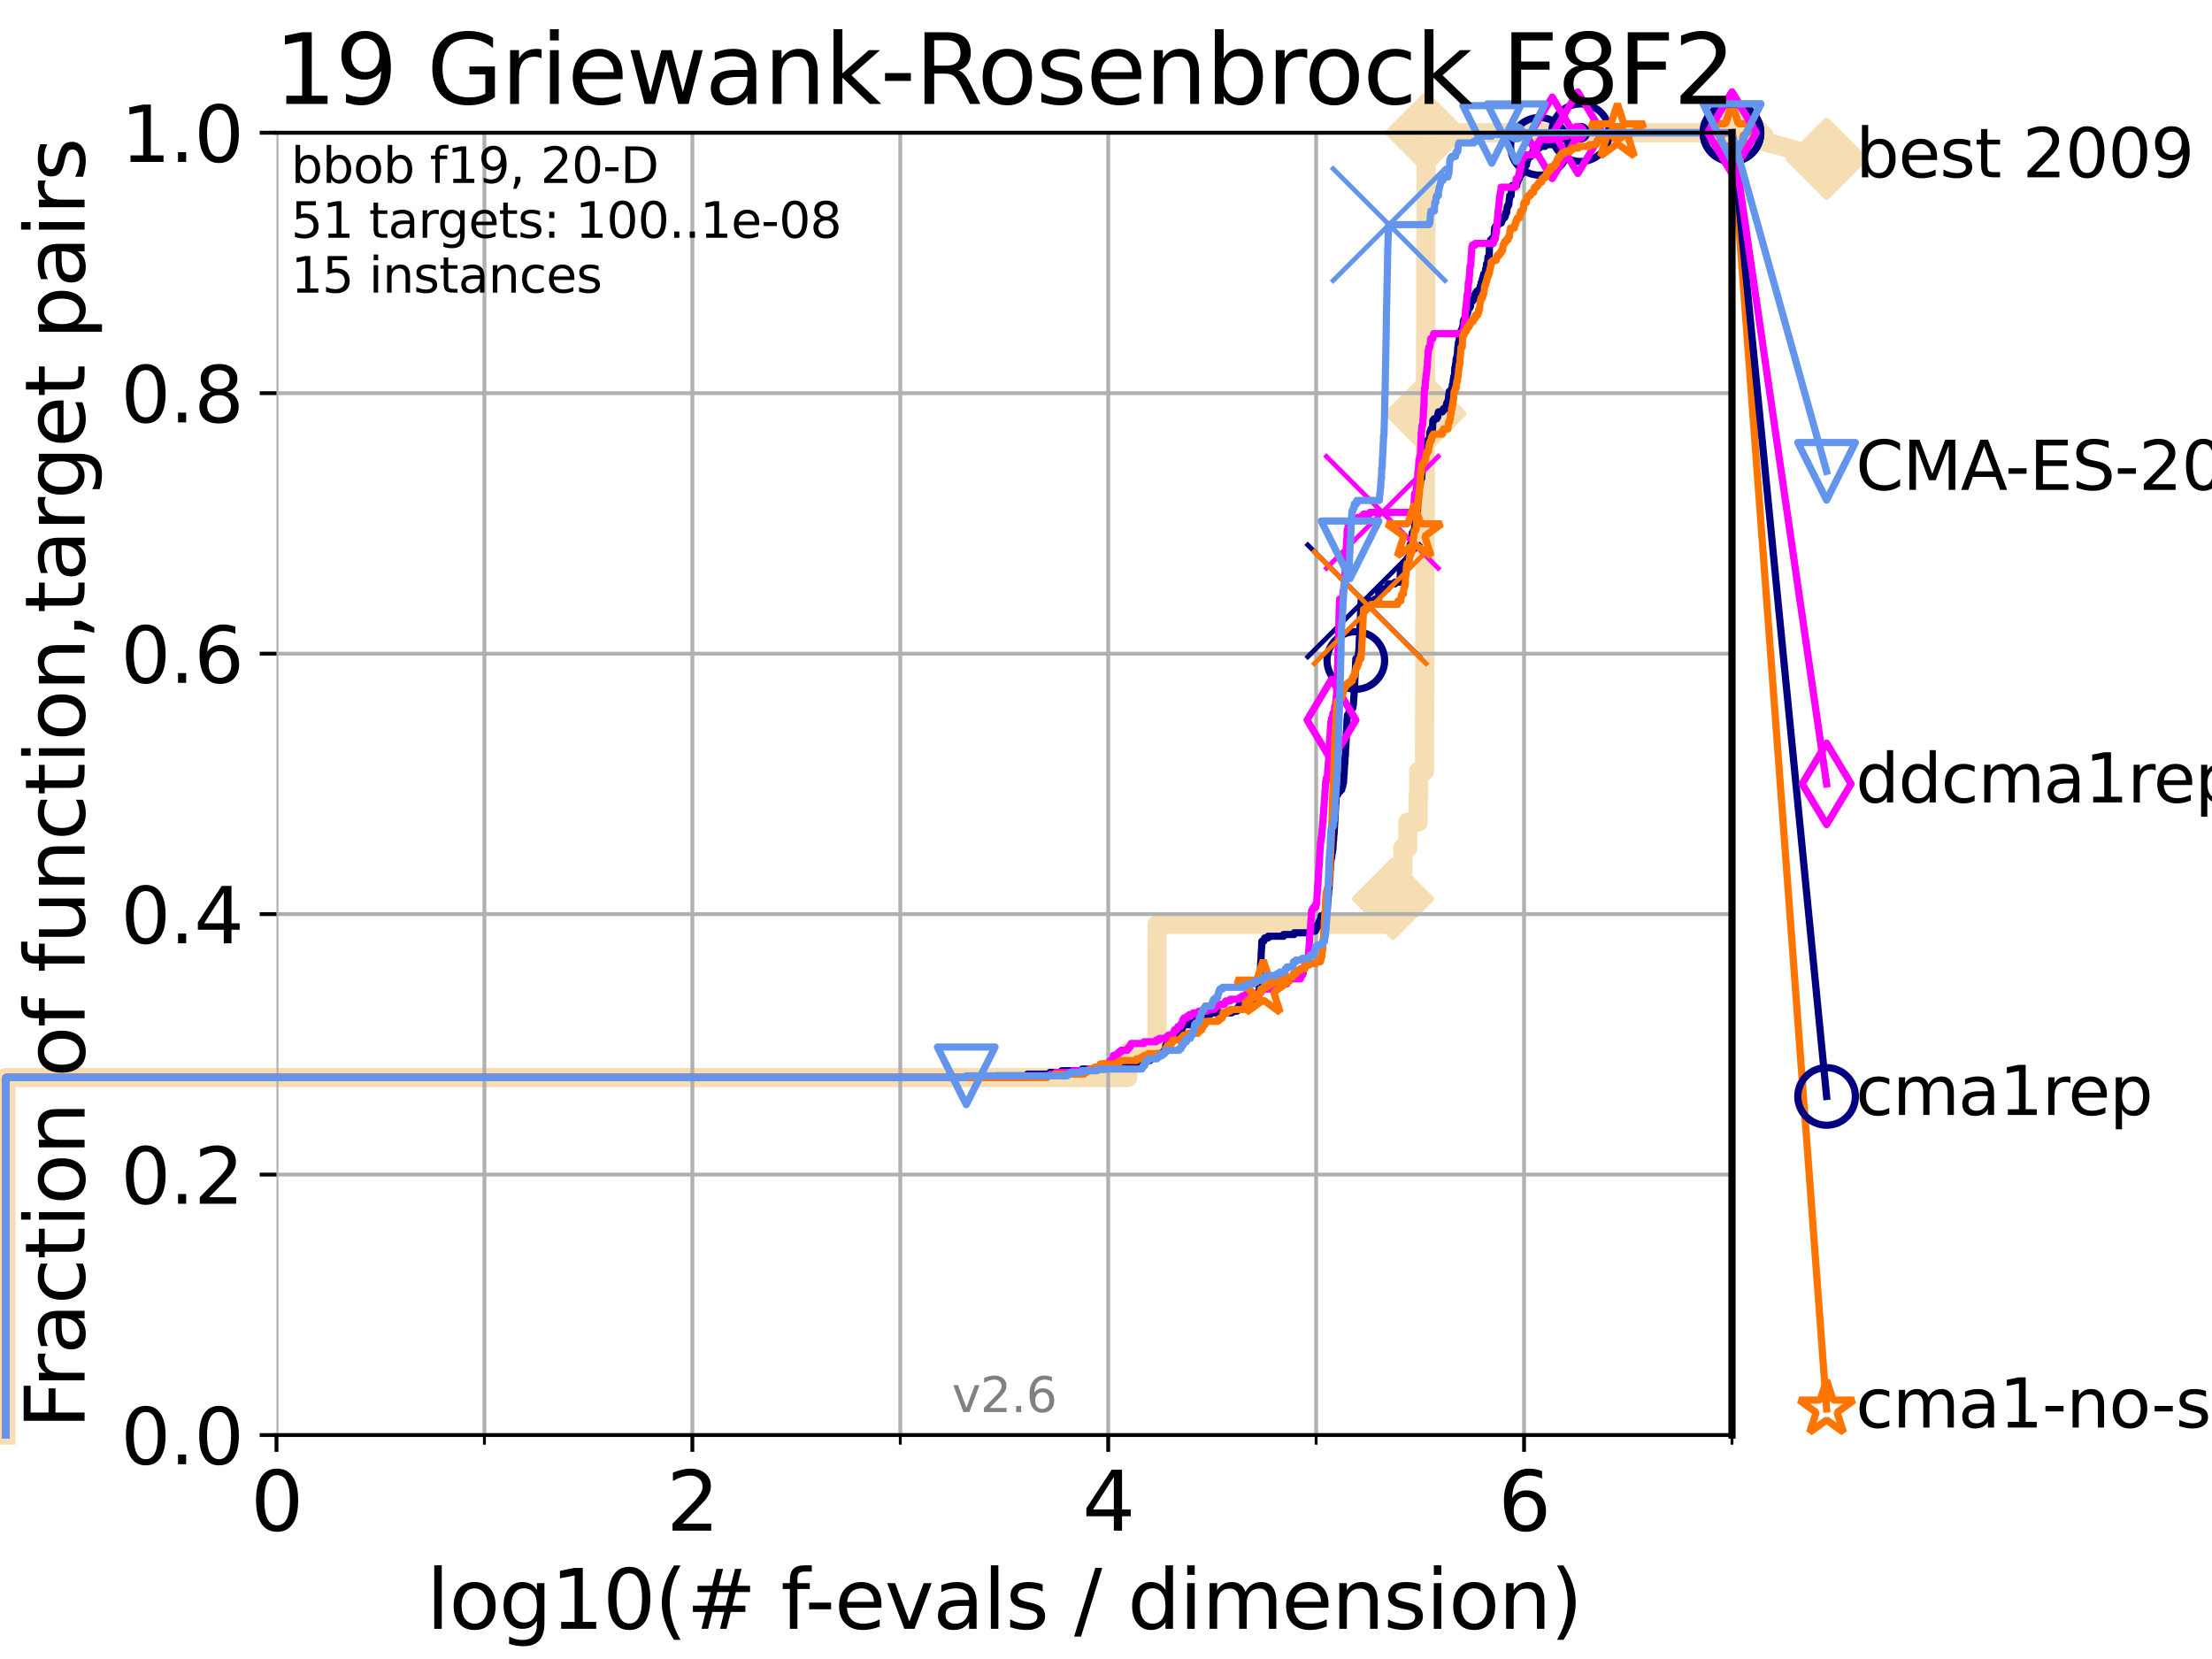 <?xml version="1.0" encoding="utf-8" standalone="no"?>
<!DOCTYPE svg PUBLIC "-//W3C//DTD SVG 1.1//EN"
  "http://www.w3.org/Graphics/SVG/1.1/DTD/svg11.dtd">
<svg xmlns:xlink="http://www.w3.org/1999/xlink" width="460.8pt" height="345.6pt" viewBox="0 0 460.8 345.6" xmlns="http://www.w3.org/2000/svg" version="1.1">
 <defs>
  <style type="text/css">*{stroke-linejoin: round; stroke-linecap: butt}</style>
 </defs>
 <g id="figure_1">
  <g id="patch_1">
   <path d="M 0 345.6 
L 460.8 345.6 
L 460.8 0 
L 0 0 
z
" style="fill: #ffffff"/>
  </g>
  <g id="axes_1">
   <g id="patch_2">
    <path d="M 57.6 298.944 
L 360.806 298.944 
L 360.806 27.648 
L 57.6 27.648 
z
" style="fill: #ffffff"/>
   </g>
   <g id="line2d_1">
    <path d="M 1.246 298.944 
L 1.246 224.471 
L 234.931 224.471 
L 234.931 219.151 
L 241.02 219.151 
L 241.02 213.832 
L 241.02 213.832 
L 241.02 197.873 
L 241.035 197.873 
L 241.035 192.553 
L 290.177 192.553 
L 290.177 187.234 
L 291.027 187.234 
L 291.027 181.914 
L 292.254 181.914 
L 292.254 176.595 
L 293.287 176.595 
L 293.287 171.275 
L 295.413 171.275 
L 295.413 165.956 
L 295.526 165.956 
L 295.526 160.636 
L 296.745 160.636 
L 296.745 155.317 
L 296.757 155.317 
L 296.757 149.997 
L 296.779 149.997 
L 296.779 144.678 
L 296.801 144.678 
L 296.801 139.358 
L 296.816 139.358 
L 296.816 134.039 
L 296.83 134.039 
L 296.83 128.719 
L 296.842 128.719 
L 296.842 123.4 
L 296.858 123.4 
L 296.858 118.08 
L 296.871 118.08 
L 296.871 112.76 
L 296.885 112.76 
L 296.885 107.441 
L 296.9 107.441 
L 296.9 102.121 
L 296.909 102.121 
L 296.909 96.802 
L 296.927 96.802 
L 296.927 91.482 
L 296.939 91.482 
L 296.939 86.163 
L 296.952 86.163 
L 296.952 80.843 
L 296.962 80.843 
L 296.962 75.524 
L 296.978 75.524 
L 296.978 70.204 
L 296.993 70.204 
L 296.993 64.885 
L 297.006 64.885 
L 297.006 59.565 
L 297.017 59.565 
L 297.017 54.246 
L 297.028 54.246 
L 297.028 48.926 
L 297.041 48.926 
L 297.041 43.607 
L 297.057 43.607 
L 297.057 38.287 
L 297.067 38.287 
L 297.067 32.968 
L 297.079 32.968 
L 297.079 27.648 
L 360.806 27.648 
" style="fill: none; stroke: #f5deb3; stroke-width: 4; stroke-linecap: square"/>
   </g>
   <g id="line2d_2">
    <defs>
     <path id="m2fbac13f07" d="M -0 7.778 
L 7.778 0 
L 0 -7.778 
L -7.778 -0 
z
" style="stroke: #f5deb3; stroke-width: 1.5; stroke-linejoin: miter"/>
    </defs>
    <g>
     <use xlink:href="#m2fbac13f07" x="290.177" y="187.234" style="fill: #f5deb3; stroke: #f5deb3; stroke-width: 1.5; stroke-linejoin: miter"/>
     <use xlink:href="#m2fbac13f07" x="296.952" y="86.163" style="fill: #f5deb3; stroke: #f5deb3; stroke-width: 1.5; stroke-linejoin: miter"/>
     <use xlink:href="#m2fbac13f07" x="297.079" y="27.648" style="fill: #f5deb3; stroke: #f5deb3; stroke-width: 1.5; stroke-linejoin: miter"/>
     <use xlink:href="#m2fbac13f07" x="360.806" y="27.648" style="fill: #f5deb3; stroke: #f5deb3; stroke-width: 1.5; stroke-linejoin: miter"/>
    </g>
   </g>
   <g id="line2d_3">
    <path style="fill: none; stroke: #f5deb3; stroke-width: 4; stroke-linecap: square"/>
    <g/>
   </g>
   <g id="line2d_4">
    <path d="M 360.806 27.648 
L 380.515 33.074 
" style="fill: none; stroke: #f5deb3; stroke-width: 4; stroke-linecap: square"/>
    <g>
     <use xlink:href="#m2fbac13f07" x="360.806" y="27.648" style="fill: #f5deb3; stroke: #f5deb3; stroke-width: 1.5; stroke-linejoin: miter"/>
     <use xlink:href="#m2fbac13f07" x="380.515" y="33.074" style="fill: #f5deb3; stroke: #f5deb3; stroke-width: 1.5; stroke-linejoin: miter"/>
    </g>
   </g>
   <g id="matplotlib.axis_1">
    <g id="xtick_1">
     <g id="line2d_5">
      <path d="M 57.6 298.944 
L 57.6 27.648 
" clip-path="url(#pa05846cda6)" style="fill: none; stroke: #b0b0b0; stroke-width: 0.8; stroke-linecap: square"/>
     </g>
     <g id="line2d_6">
      <defs>
       <path id="m83fec01a8f" d="M 0 0 
L 0 3.5 
" style="stroke: #000000; stroke-width: 0.8"/>
      </defs>
      <g>
       <use xlink:href="#m83fec01a8f" x="57.6" y="298.944" style="stroke: #000000; stroke-width: 0.8"/>
      </g>
     </g>
     <g id="text_1">
      <!-- 0 -->
      <g transform="translate(52.192 318.861)scale(0.17 -0.17)">
       <defs>
        <path id="DejaVuSans-30" d="M 2034 4250 
Q 1547 4250 1301 3770 
Q 1056 3291 1056 2328 
Q 1056 1369 1301 889 
Q 1547 409 2034 409 
Q 2525 409 2770 889 
Q 3016 1369 3016 2328 
Q 3016 3291 2770 3770 
Q 2525 4250 2034 4250 
z
M 2034 4750 
Q 2819 4750 3233 4129 
Q 3647 3509 3647 2328 
Q 3647 1150 3233 529 
Q 2819 -91 2034 -91 
Q 1250 -91 836 529 
Q 422 1150 422 2328 
Q 422 3509 836 4129 
Q 1250 4750 2034 4750 
z
" transform="scale(0.016)"/>
       </defs>
       <use xlink:href="#DejaVuSans-30"/>
      </g>
     </g>
    </g>
    <g id="xtick_2">
     <g id="line2d_7">
      <path d="M 144.23 298.944 
L 144.23 27.648 
" clip-path="url(#pa05846cda6)" style="fill: none; stroke: #b0b0b0; stroke-width: 0.8; stroke-linecap: square"/>
     </g>
     <g id="line2d_8">
      <g>
       <use xlink:href="#m83fec01a8f" x="144.23" y="298.944" style="stroke: #000000; stroke-width: 0.8"/>
      </g>
     </g>
     <g id="text_2">
      <!-- 2 -->
      <g transform="translate(138.822 318.861)scale(0.17 -0.17)">
       <defs>
        <path id="DejaVuSans-32" d="M 1228 531 
L 3431 531 
L 3431 0 
L 469 0 
L 469 531 
Q 828 903 1448 1529 
Q 2069 2156 2228 2338 
Q 2531 2678 2651 2914 
Q 2772 3150 2772 3378 
Q 2772 3750 2511 3984 
Q 2250 4219 1831 4219 
Q 1534 4219 1204 4116 
Q 875 4013 500 3803 
L 500 4441 
Q 881 4594 1212 4672 
Q 1544 4750 1819 4750 
Q 2544 4750 2975 4387 
Q 3406 4025 3406 3419 
Q 3406 3131 3298 2873 
Q 3191 2616 2906 2266 
Q 2828 2175 2409 1742 
Q 1991 1309 1228 531 
z
" transform="scale(0.016)"/>
       </defs>
       <use xlink:href="#DejaVuSans-32"/>
      </g>
     </g>
    </g>
    <g id="xtick_3">
     <g id="line2d_9">
      <path d="M 230.861 298.944 
L 230.861 27.648 
" clip-path="url(#pa05846cda6)" style="fill: none; stroke: #b0b0b0; stroke-width: 0.8; stroke-linecap: square"/>
     </g>
     <g id="line2d_10">
      <g>
       <use xlink:href="#m83fec01a8f" x="230.861" y="298.944" style="stroke: #000000; stroke-width: 0.8"/>
      </g>
     </g>
     <g id="text_3">
      <!-- 4 -->
      <g transform="translate(225.453 318.861)scale(0.17 -0.17)">
       <defs>
        <path id="DejaVuSans-34" d="M 2419 4116 
L 825 1625 
L 2419 1625 
L 2419 4116 
z
M 2253 4666 
L 3047 4666 
L 3047 1625 
L 3713 1625 
L 3713 1100 
L 3047 1100 
L 3047 0 
L 2419 0 
L 2419 1100 
L 313 1100 
L 313 1709 
L 2253 4666 
z
" transform="scale(0.016)"/>
       </defs>
       <use xlink:href="#DejaVuSans-34"/>
      </g>
     </g>
    </g>
    <g id="xtick_4">
     <g id="line2d_11">
      <path d="M 317.491 298.944 
L 317.491 27.648 
" clip-path="url(#pa05846cda6)" style="fill: none; stroke: #b0b0b0; stroke-width: 0.8; stroke-linecap: square"/>
     </g>
     <g id="line2d_12">
      <g>
       <use xlink:href="#m83fec01a8f" x="317.491" y="298.944" style="stroke: #000000; stroke-width: 0.8"/>
      </g>
     </g>
     <g id="text_4">
      <!-- 6 -->
      <g transform="translate(312.083 318.861)scale(0.17 -0.17)">
       <defs>
        <path id="DejaVuSans-36" d="M 2113 2584 
Q 1688 2584 1439 2293 
Q 1191 2003 1191 1497 
Q 1191 994 1439 701 
Q 1688 409 2113 409 
Q 2538 409 2786 701 
Q 3034 994 3034 1497 
Q 3034 2003 2786 2293 
Q 2538 2584 2113 2584 
z
M 3366 4563 
L 3366 3988 
Q 3128 4100 2886 4159 
Q 2644 4219 2406 4219 
Q 1781 4219 1451 3797 
Q 1122 3375 1075 2522 
Q 1259 2794 1537 2939 
Q 1816 3084 2150 3084 
Q 2853 3084 3261 2657 
Q 3669 2231 3669 1497 
Q 3669 778 3244 343 
Q 2819 -91 2113 -91 
Q 1303 -91 875 529 
Q 447 1150 447 2328 
Q 447 3434 972 4092 
Q 1497 4750 2381 4750 
Q 2619 4750 2861 4703 
Q 3103 4656 3366 4563 
z
" transform="scale(0.016)"/>
       </defs>
       <use xlink:href="#DejaVuSans-36"/>
      </g>
     </g>
    </g>
    <g id="xtick_5">
     <g id="line2d_13">
      <path d="M 100.915 298.944 
L 100.915 27.648 
" clip-path="url(#pa05846cda6)" style="fill: none; stroke: #b0b0b0; stroke-width: 0.8; stroke-linecap: square"/>
     </g>
     <g id="line2d_14">
      <defs>
       <path id="mcb943782d9" d="M 0 0 
L 0 2 
" style="stroke: #000000; stroke-width: 0.6"/>
      </defs>
      <g>
       <use xlink:href="#mcb943782d9" x="100.915" y="298.944" style="stroke: #000000; stroke-width: 0.6"/>
      </g>
     </g>
    </g>
    <g id="xtick_6">
     <g id="line2d_15">
      <path d="M 187.546 298.944 
L 187.546 27.648 
" clip-path="url(#pa05846cda6)" style="fill: none; stroke: #b0b0b0; stroke-width: 0.8; stroke-linecap: square"/>
     </g>
     <g id="line2d_16">
      <g>
       <use xlink:href="#mcb943782d9" x="187.546" y="298.944" style="stroke: #000000; stroke-width: 0.6"/>
      </g>
     </g>
    </g>
    <g id="xtick_7">
     <g id="line2d_17">
      <path d="M 274.176 298.944 
L 274.176 27.648 
" clip-path="url(#pa05846cda6)" style="fill: none; stroke: #b0b0b0; stroke-width: 0.8; stroke-linecap: square"/>
     </g>
     <g id="line2d_18">
      <g>
       <use xlink:href="#mcb943782d9" x="274.176" y="298.944" style="stroke: #000000; stroke-width: 0.6"/>
      </g>
     </g>
    </g>
    <g id="xtick_8">
     <g id="line2d_19">
      <path d="M 360.806 298.944 
L 360.806 27.648 
" clip-path="url(#pa05846cda6)" style="fill: none; stroke: #b0b0b0; stroke-width: 0.8; stroke-linecap: square"/>
     </g>
     <g id="line2d_20">
      <g>
       <use xlink:href="#mcb943782d9" x="360.806" y="298.944" style="stroke: #000000; stroke-width: 0.6"/>
      </g>
     </g>
    </g>
    <g id="text_5">
     <!-- log10(# f-evals / dimension) -->
     <g transform="translate(88.823 339.314)scale(0.17 -0.17)">
      <defs>
       <path id="DejaVuSans-6c" d="M 603 4863 
L 1178 4863 
L 1178 0 
L 603 0 
L 603 4863 
z
" transform="scale(0.016)"/>
       <path id="DejaVuSans-6f" d="M 1959 3097 
Q 1497 3097 1228 2736 
Q 959 2375 959 1747 
Q 959 1119 1226 758 
Q 1494 397 1959 397 
Q 2419 397 2687 759 
Q 2956 1122 2956 1747 
Q 2956 2369 2687 2733 
Q 2419 3097 1959 3097 
z
M 1959 3584 
Q 2709 3584 3137 3096 
Q 3566 2609 3566 1747 
Q 3566 888 3137 398 
Q 2709 -91 1959 -91 
Q 1206 -91 779 398 
Q 353 888 353 1747 
Q 353 2609 779 3096 
Q 1206 3584 1959 3584 
z
" transform="scale(0.016)"/>
       <path id="DejaVuSans-67" d="M 2906 1791 
Q 2906 2416 2648 2759 
Q 2391 3103 1925 3103 
Q 1463 3103 1205 2759 
Q 947 2416 947 1791 
Q 947 1169 1205 825 
Q 1463 481 1925 481 
Q 2391 481 2648 825 
Q 2906 1169 2906 1791 
z
M 3481 434 
Q 3481 -459 3084 -895 
Q 2688 -1331 1869 -1331 
Q 1566 -1331 1297 -1286 
Q 1028 -1241 775 -1147 
L 775 -588 
Q 1028 -725 1275 -790 
Q 1522 -856 1778 -856 
Q 2344 -856 2625 -561 
Q 2906 -266 2906 331 
L 2906 616 
Q 2728 306 2450 153 
Q 2172 0 1784 0 
Q 1141 0 747 490 
Q 353 981 353 1791 
Q 353 2603 747 3093 
Q 1141 3584 1784 3584 
Q 2172 3584 2450 3431 
Q 2728 3278 2906 2969 
L 2906 3500 
L 3481 3500 
L 3481 434 
z
" transform="scale(0.016)"/>
       <path id="DejaVuSans-31" d="M 794 531 
L 1825 531 
L 1825 4091 
L 703 3866 
L 703 4441 
L 1819 4666 
L 2450 4666 
L 2450 531 
L 3481 531 
L 3481 0 
L 794 0 
L 794 531 
z
" transform="scale(0.016)"/>
       <path id="DejaVuSans-28" d="M 1984 4856 
Q 1566 4138 1362 3434 
Q 1159 2731 1159 2009 
Q 1159 1288 1364 580 
Q 1569 -128 1984 -844 
L 1484 -844 
Q 1016 -109 783 600 
Q 550 1309 550 2009 
Q 550 2706 781 3412 
Q 1013 4119 1484 4856 
L 1984 4856 
z
" transform="scale(0.016)"/>
       <path id="DejaVuSans-23" d="M 3272 2816 
L 2363 2816 
L 2100 1772 
L 3016 1772 
L 3272 2816 
z
M 2803 4594 
L 2478 3297 
L 3391 3297 
L 3719 4594 
L 4219 4594 
L 3897 3297 
L 4872 3297 
L 4872 2816 
L 3775 2816 
L 3519 1772 
L 4513 1772 
L 4513 1294 
L 3397 1294 
L 3072 0 
L 2572 0 
L 2894 1294 
L 1978 1294 
L 1656 0 
L 1153 0 
L 1478 1294 
L 494 1294 
L 494 1772 
L 1594 1772 
L 1856 2816 
L 850 2816 
L 850 3297 
L 1978 3297 
L 2297 4594 
L 2803 4594 
z
" transform="scale(0.016)"/>
       <path id="DejaVuSans-20" transform="scale(0.016)"/>
       <path id="DejaVuSans-66" d="M 2375 4863 
L 2375 4384 
L 1825 4384 
Q 1516 4384 1395 4259 
Q 1275 4134 1275 3809 
L 1275 3500 
L 2222 3500 
L 2222 3053 
L 1275 3053 
L 1275 0 
L 697 0 
L 697 3053 
L 147 3053 
L 147 3500 
L 697 3500 
L 697 3744 
Q 697 4328 969 4595 
Q 1241 4863 1831 4863 
L 2375 4863 
z
" transform="scale(0.016)"/>
       <path id="DejaVuSans-2d" d="M 313 2009 
L 1997 2009 
L 1997 1497 
L 313 1497 
L 313 2009 
z
" transform="scale(0.016)"/>
       <path id="DejaVuSans-65" d="M 3597 1894 
L 3597 1613 
L 953 1613 
Q 991 1019 1311 708 
Q 1631 397 2203 397 
Q 2534 397 2845 478 
Q 3156 559 3463 722 
L 3463 178 
Q 3153 47 2828 -22 
Q 2503 -91 2169 -91 
Q 1331 -91 842 396 
Q 353 884 353 1716 
Q 353 2575 817 3079 
Q 1281 3584 2069 3584 
Q 2775 3584 3186 3129 
Q 3597 2675 3597 1894 
z
M 3022 2063 
Q 3016 2534 2758 2815 
Q 2500 3097 2075 3097 
Q 1594 3097 1305 2825 
Q 1016 2553 972 2059 
L 3022 2063 
z
" transform="scale(0.016)"/>
       <path id="DejaVuSans-76" d="M 191 3500 
L 800 3500 
L 1894 563 
L 2988 3500 
L 3597 3500 
L 2284 0 
L 1503 0 
L 191 3500 
z
" transform="scale(0.016)"/>
       <path id="DejaVuSans-61" d="M 2194 1759 
Q 1497 1759 1228 1600 
Q 959 1441 959 1056 
Q 959 750 1161 570 
Q 1363 391 1709 391 
Q 2188 391 2477 730 
Q 2766 1069 2766 1631 
L 2766 1759 
L 2194 1759 
z
M 3341 1997 
L 3341 0 
L 2766 0 
L 2766 531 
Q 2569 213 2275 61 
Q 1981 -91 1556 -91 
Q 1019 -91 701 211 
Q 384 513 384 1019 
Q 384 1609 779 1909 
Q 1175 2209 1959 2209 
L 2766 2209 
L 2766 2266 
Q 2766 2663 2505 2880 
Q 2244 3097 1772 3097 
Q 1472 3097 1187 3025 
Q 903 2953 641 2809 
L 641 3341 
Q 956 3463 1253 3523 
Q 1550 3584 1831 3584 
Q 2591 3584 2966 3190 
Q 3341 2797 3341 1997 
z
" transform="scale(0.016)"/>
       <path id="DejaVuSans-73" d="M 2834 3397 
L 2834 2853 
Q 2591 2978 2328 3040 
Q 2066 3103 1784 3103 
Q 1356 3103 1142 2972 
Q 928 2841 928 2578 
Q 928 2378 1081 2264 
Q 1234 2150 1697 2047 
L 1894 2003 
Q 2506 1872 2764 1633 
Q 3022 1394 3022 966 
Q 3022 478 2636 193 
Q 2250 -91 1575 -91 
Q 1294 -91 989 -36 
Q 684 19 347 128 
L 347 722 
Q 666 556 975 473 
Q 1284 391 1588 391 
Q 1994 391 2212 530 
Q 2431 669 2431 922 
Q 2431 1156 2273 1281 
Q 2116 1406 1581 1522 
L 1381 1569 
Q 847 1681 609 1914 
Q 372 2147 372 2553 
Q 372 3047 722 3315 
Q 1072 3584 1716 3584 
Q 2034 3584 2315 3537 
Q 2597 3491 2834 3397 
z
" transform="scale(0.016)"/>
       <path id="DejaVuSans-2f" d="M 1625 4666 
L 2156 4666 
L 531 -594 
L 0 -594 
L 1625 4666 
z
" transform="scale(0.016)"/>
       <path id="DejaVuSans-64" d="M 2906 2969 
L 2906 4863 
L 3481 4863 
L 3481 0 
L 2906 0 
L 2906 525 
Q 2725 213 2448 61 
Q 2172 -91 1784 -91 
Q 1150 -91 751 415 
Q 353 922 353 1747 
Q 353 2572 751 3078 
Q 1150 3584 1784 3584 
Q 2172 3584 2448 3432 
Q 2725 3281 2906 2969 
z
M 947 1747 
Q 947 1113 1208 752 
Q 1469 391 1925 391 
Q 2381 391 2643 752 
Q 2906 1113 2906 1747 
Q 2906 2381 2643 2742 
Q 2381 3103 1925 3103 
Q 1469 3103 1208 2742 
Q 947 2381 947 1747 
z
" transform="scale(0.016)"/>
       <path id="DejaVuSans-69" d="M 603 3500 
L 1178 3500 
L 1178 0 
L 603 0 
L 603 3500 
z
M 603 4863 
L 1178 4863 
L 1178 4134 
L 603 4134 
L 603 4863 
z
" transform="scale(0.016)"/>
       <path id="DejaVuSans-6d" d="M 3328 2828 
Q 3544 3216 3844 3400 
Q 4144 3584 4550 3584 
Q 5097 3584 5394 3201 
Q 5691 2819 5691 2113 
L 5691 0 
L 5113 0 
L 5113 2094 
Q 5113 2597 4934 2840 
Q 4756 3084 4391 3084 
Q 3944 3084 3684 2787 
Q 3425 2491 3425 1978 
L 3425 0 
L 2847 0 
L 2847 2094 
Q 2847 2600 2669 2842 
Q 2491 3084 2119 3084 
Q 1678 3084 1418 2786 
Q 1159 2488 1159 1978 
L 1159 0 
L 581 0 
L 581 3500 
L 1159 3500 
L 1159 2956 
Q 1356 3278 1631 3431 
Q 1906 3584 2284 3584 
Q 2666 3584 2933 3390 
Q 3200 3197 3328 2828 
z
" transform="scale(0.016)"/>
       <path id="DejaVuSans-6e" d="M 3513 2113 
L 3513 0 
L 2938 0 
L 2938 2094 
Q 2938 2591 2744 2837 
Q 2550 3084 2163 3084 
Q 1697 3084 1428 2787 
Q 1159 2491 1159 1978 
L 1159 0 
L 581 0 
L 581 3500 
L 1159 3500 
L 1159 2956 
Q 1366 3272 1645 3428 
Q 1925 3584 2291 3584 
Q 2894 3584 3203 3211 
Q 3513 2838 3513 2113 
z
" transform="scale(0.016)"/>
       <path id="DejaVuSans-29" d="M 513 4856 
L 1013 4856 
Q 1481 4119 1714 3412 
Q 1947 2706 1947 2009 
Q 1947 1309 1714 600 
Q 1481 -109 1013 -844 
L 513 -844 
Q 928 -128 1133 580 
Q 1338 1288 1338 2009 
Q 1338 2731 1133 3434 
Q 928 4138 513 4856 
z
" transform="scale(0.016)"/>
      </defs>
      <use xlink:href="#DejaVuSans-6c"/>
      <use xlink:href="#DejaVuSans-6f" x="27.783"/>
      <use xlink:href="#DejaVuSans-67" x="88.965"/>
      <use xlink:href="#DejaVuSans-31" x="152.441"/>
      <use xlink:href="#DejaVuSans-30" x="216.064"/>
      <use xlink:href="#DejaVuSans-28" x="279.688"/>
      <use xlink:href="#DejaVuSans-23" x="318.701"/>
      <use xlink:href="#DejaVuSans-20" x="402.49"/>
      <use xlink:href="#DejaVuSans-66" x="434.277"/>
      <use xlink:href="#DejaVuSans-2d" x="463.982"/>
      <use xlink:href="#DejaVuSans-65" x="500.066"/>
      <use xlink:href="#DejaVuSans-76" x="561.59"/>
      <use xlink:href="#DejaVuSans-61" x="620.77"/>
      <use xlink:href="#DejaVuSans-6c" x="682.049"/>
      <use xlink:href="#DejaVuSans-73" x="709.832"/>
      <use xlink:href="#DejaVuSans-20" x="761.932"/>
      <use xlink:href="#DejaVuSans-2f" x="793.719"/>
      <use xlink:href="#DejaVuSans-20" x="827.41"/>
      <use xlink:href="#DejaVuSans-64" x="859.197"/>
      <use xlink:href="#DejaVuSans-69" x="922.674"/>
      <use xlink:href="#DejaVuSans-6d" x="950.457"/>
      <use xlink:href="#DejaVuSans-65" x="1047.869"/>
      <use xlink:href="#DejaVuSans-6e" x="1109.393"/>
      <use xlink:href="#DejaVuSans-73" x="1172.771"/>
      <use xlink:href="#DejaVuSans-69" x="1224.871"/>
      <use xlink:href="#DejaVuSans-6f" x="1252.654"/>
      <use xlink:href="#DejaVuSans-6e" x="1313.836"/>
      <use xlink:href="#DejaVuSans-29" x="1377.215"/>
     </g>
    </g>
   </g>
   <g id="matplotlib.axis_2">
    <g id="ytick_1">
     <g id="line2d_21">
      <path d="M 57.6 298.944 
L 360.806 298.944 
" clip-path="url(#pa05846cda6)" style="fill: none; stroke: #b0b0b0; stroke-width: 0.8; stroke-linecap: square"/>
     </g>
     <g id="line2d_22">
      <defs>
       <path id="m0de7cfdb9d" d="M 0 0 
L -3.5 0 
" style="stroke: #000000; stroke-width: 0.8"/>
      </defs>
      <g>
       <use xlink:href="#m0de7cfdb9d" x="57.6" y="298.944" style="stroke: #000000; stroke-width: 0.8"/>
      </g>
     </g>
     <g id="text_6">
      <!-- 0.0 -->
      <g transform="translate(25.155 305.023)scale(0.16 -0.16)">
       <defs>
        <path id="DejaVuSans-2e" d="M 684 794 
L 1344 794 
L 1344 0 
L 684 0 
L 684 794 
z
" transform="scale(0.016)"/>
       </defs>
       <use xlink:href="#DejaVuSans-30"/>
       <use xlink:href="#DejaVuSans-2e" x="63.623"/>
       <use xlink:href="#DejaVuSans-30" x="95.41"/>
      </g>
     </g>
    </g>
    <g id="ytick_2">
     <g id="line2d_23">
      <path d="M 57.6 244.685 
L 360.806 244.685 
" clip-path="url(#pa05846cda6)" style="fill: none; stroke: #b0b0b0; stroke-width: 0.8; stroke-linecap: square"/>
     </g>
     <g id="line2d_24">
      <g>
       <use xlink:href="#m0de7cfdb9d" x="57.6" y="244.685" style="stroke: #000000; stroke-width: 0.8"/>
      </g>
     </g>
     <g id="text_7">
      <!-- 0.2 -->
      <g transform="translate(25.155 250.764)scale(0.16 -0.16)">
       <use xlink:href="#DejaVuSans-30"/>
       <use xlink:href="#DejaVuSans-2e" x="63.623"/>
       <use xlink:href="#DejaVuSans-32" x="95.41"/>
      </g>
     </g>
    </g>
    <g id="ytick_3">
     <g id="line2d_25">
      <path d="M 57.6 190.426 
L 360.806 190.426 
" clip-path="url(#pa05846cda6)" style="fill: none; stroke: #b0b0b0; stroke-width: 0.8; stroke-linecap: square"/>
     </g>
     <g id="line2d_26">
      <g>
       <use xlink:href="#m0de7cfdb9d" x="57.6" y="190.426" style="stroke: #000000; stroke-width: 0.8"/>
      </g>
     </g>
     <g id="text_8">
      <!-- 0.4 -->
      <g transform="translate(25.155 196.504)scale(0.16 -0.16)">
       <use xlink:href="#DejaVuSans-30"/>
       <use xlink:href="#DejaVuSans-2e" x="63.623"/>
       <use xlink:href="#DejaVuSans-34" x="95.41"/>
      </g>
     </g>
    </g>
    <g id="ytick_4">
     <g id="line2d_27">
      <path d="M 57.6 136.166 
L 360.806 136.166 
" clip-path="url(#pa05846cda6)" style="fill: none; stroke: #b0b0b0; stroke-width: 0.8; stroke-linecap: square"/>
     </g>
     <g id="line2d_28">
      <g>
       <use xlink:href="#m0de7cfdb9d" x="57.6" y="136.166" style="stroke: #000000; stroke-width: 0.8"/>
      </g>
     </g>
     <g id="text_9">
      <!-- 0.6 -->
      <g transform="translate(25.155 142.245)scale(0.16 -0.16)">
       <use xlink:href="#DejaVuSans-30"/>
       <use xlink:href="#DejaVuSans-2e" x="63.623"/>
       <use xlink:href="#DejaVuSans-36" x="95.41"/>
      </g>
     </g>
    </g>
    <g id="ytick_5">
     <g id="line2d_29">
      <path d="M 57.6 81.907 
L 360.806 81.907 
" clip-path="url(#pa05846cda6)" style="fill: none; stroke: #b0b0b0; stroke-width: 0.8; stroke-linecap: square"/>
     </g>
     <g id="line2d_30">
      <g>
       <use xlink:href="#m0de7cfdb9d" x="57.6" y="81.907" style="stroke: #000000; stroke-width: 0.8"/>
      </g>
     </g>
     <g id="text_10">
      <!-- 0.8 -->
      <g transform="translate(25.155 87.986)scale(0.16 -0.16)">
       <defs>
        <path id="DejaVuSans-38" d="M 2034 2216 
Q 1584 2216 1326 1975 
Q 1069 1734 1069 1313 
Q 1069 891 1326 650 
Q 1584 409 2034 409 
Q 2484 409 2743 651 
Q 3003 894 3003 1313 
Q 3003 1734 2745 1975 
Q 2488 2216 2034 2216 
z
M 1403 2484 
Q 997 2584 770 2862 
Q 544 3141 544 3541 
Q 544 4100 942 4425 
Q 1341 4750 2034 4750 
Q 2731 4750 3128 4425 
Q 3525 4100 3525 3541 
Q 3525 3141 3298 2862 
Q 3072 2584 2669 2484 
Q 3125 2378 3379 2068 
Q 3634 1759 3634 1313 
Q 3634 634 3220 271 
Q 2806 -91 2034 -91 
Q 1263 -91 848 271 
Q 434 634 434 1313 
Q 434 1759 690 2068 
Q 947 2378 1403 2484 
z
M 1172 3481 
Q 1172 3119 1398 2916 
Q 1625 2713 2034 2713 
Q 2441 2713 2670 2916 
Q 2900 3119 2900 3481 
Q 2900 3844 2670 4047 
Q 2441 4250 2034 4250 
Q 1625 4250 1398 4047 
Q 1172 3844 1172 3481 
z
" transform="scale(0.016)"/>
       </defs>
       <use xlink:href="#DejaVuSans-30"/>
       <use xlink:href="#DejaVuSans-2e" x="63.623"/>
       <use xlink:href="#DejaVuSans-38" x="95.41"/>
      </g>
     </g>
    </g>
    <g id="ytick_6">
     <g id="line2d_31">
      <path d="M 57.6 27.648 
L 360.806 27.648 
" clip-path="url(#pa05846cda6)" style="fill: none; stroke: #b0b0b0; stroke-width: 0.8; stroke-linecap: square"/>
     </g>
     <g id="line2d_32">
      <g>
       <use xlink:href="#m0de7cfdb9d" x="57.6" y="27.648" style="stroke: #000000; stroke-width: 0.8"/>
      </g>
     </g>
     <g id="text_11">
      <!-- 1.0 -->
      <g transform="translate(25.155 33.727)scale(0.16 -0.16)">
       <use xlink:href="#DejaVuSans-31"/>
       <use xlink:href="#DejaVuSans-2e" x="63.623"/>
       <use xlink:href="#DejaVuSans-30" x="95.41"/>
      </g>
     </g>
    </g>
    <g id="text_12">
     <!-- Fraction of function,target pairs -->
     <g transform="translate(17.62 297.681)rotate(-90)scale(0.17 -0.17)">
      <defs>
       <path id="DejaVuSans-46" d="M 628 4666 
L 3309 4666 
L 3309 4134 
L 1259 4134 
L 1259 2759 
L 3109 2759 
L 3109 2228 
L 1259 2228 
L 1259 0 
L 628 0 
L 628 4666 
z
" transform="scale(0.016)"/>
       <path id="DejaVuSans-72" d="M 2631 2963 
Q 2534 3019 2420 3045 
Q 2306 3072 2169 3072 
Q 1681 3072 1420 2755 
Q 1159 2438 1159 1844 
L 1159 0 
L 581 0 
L 581 3500 
L 1159 3500 
L 1159 2956 
Q 1341 3275 1631 3429 
Q 1922 3584 2338 3584 
Q 2397 3584 2469 3576 
Q 2541 3569 2628 3553 
L 2631 2963 
z
" transform="scale(0.016)"/>
       <path id="DejaVuSans-63" d="M 3122 3366 
L 3122 2828 
Q 2878 2963 2633 3030 
Q 2388 3097 2138 3097 
Q 1578 3097 1268 2742 
Q 959 2388 959 1747 
Q 959 1106 1268 751 
Q 1578 397 2138 397 
Q 2388 397 2633 464 
Q 2878 531 3122 666 
L 3122 134 
Q 2881 22 2623 -34 
Q 2366 -91 2075 -91 
Q 1284 -91 818 406 
Q 353 903 353 1747 
Q 353 2603 823 3093 
Q 1294 3584 2113 3584 
Q 2378 3584 2631 3529 
Q 2884 3475 3122 3366 
z
" transform="scale(0.016)"/>
       <path id="DejaVuSans-74" d="M 1172 4494 
L 1172 3500 
L 2356 3500 
L 2356 3053 
L 1172 3053 
L 1172 1153 
Q 1172 725 1289 603 
Q 1406 481 1766 481 
L 2356 481 
L 2356 0 
L 1766 0 
Q 1100 0 847 248 
Q 594 497 594 1153 
L 594 3053 
L 172 3053 
L 172 3500 
L 594 3500 
L 594 4494 
L 1172 4494 
z
" transform="scale(0.016)"/>
       <path id="DejaVuSans-75" d="M 544 1381 
L 544 3500 
L 1119 3500 
L 1119 1403 
Q 1119 906 1312 657 
Q 1506 409 1894 409 
Q 2359 409 2629 706 
Q 2900 1003 2900 1516 
L 2900 3500 
L 3475 3500 
L 3475 0 
L 2900 0 
L 2900 538 
Q 2691 219 2414 64 
Q 2138 -91 1772 -91 
Q 1169 -91 856 284 
Q 544 659 544 1381 
z
M 1991 3584 
L 1991 3584 
z
" transform="scale(0.016)"/>
       <path id="DejaVuSans-2c" d="M 750 794 
L 1409 794 
L 1409 256 
L 897 -744 
L 494 -744 
L 750 256 
L 750 794 
z
" transform="scale(0.016)"/>
       <path id="DejaVuSans-70" d="M 1159 525 
L 1159 -1331 
L 581 -1331 
L 581 3500 
L 1159 3500 
L 1159 2969 
Q 1341 3281 1617 3432 
Q 1894 3584 2278 3584 
Q 2916 3584 3314 3078 
Q 3713 2572 3713 1747 
Q 3713 922 3314 415 
Q 2916 -91 2278 -91 
Q 1894 -91 1617 61 
Q 1341 213 1159 525 
z
M 3116 1747 
Q 3116 2381 2855 2742 
Q 2594 3103 2138 3103 
Q 1681 3103 1420 2742 
Q 1159 2381 1159 1747 
Q 1159 1113 1420 752 
Q 1681 391 2138 391 
Q 2594 391 2855 752 
Q 3116 1113 3116 1747 
z
" transform="scale(0.016)"/>
      </defs>
      <use xlink:href="#DejaVuSans-46"/>
      <use xlink:href="#DejaVuSans-72" x="50.27"/>
      <use xlink:href="#DejaVuSans-61" x="91.383"/>
      <use xlink:href="#DejaVuSans-63" x="152.662"/>
      <use xlink:href="#DejaVuSans-74" x="207.643"/>
      <use xlink:href="#DejaVuSans-69" x="246.852"/>
      <use xlink:href="#DejaVuSans-6f" x="274.635"/>
      <use xlink:href="#DejaVuSans-6e" x="335.816"/>
      <use xlink:href="#DejaVuSans-20" x="399.195"/>
      <use xlink:href="#DejaVuSans-6f" x="430.982"/>
      <use xlink:href="#DejaVuSans-66" x="492.164"/>
      <use xlink:href="#DejaVuSans-20" x="527.369"/>
      <use xlink:href="#DejaVuSans-66" x="559.156"/>
      <use xlink:href="#DejaVuSans-75" x="594.361"/>
      <use xlink:href="#DejaVuSans-6e" x="657.74"/>
      <use xlink:href="#DejaVuSans-63" x="721.119"/>
      <use xlink:href="#DejaVuSans-74" x="776.1"/>
      <use xlink:href="#DejaVuSans-69" x="815.309"/>
      <use xlink:href="#DejaVuSans-6f" x="843.092"/>
      <use xlink:href="#DejaVuSans-6e" x="904.273"/>
      <use xlink:href="#DejaVuSans-2c" x="967.652"/>
      <use xlink:href="#DejaVuSans-74" x="999.439"/>
      <use xlink:href="#DejaVuSans-61" x="1038.648"/>
      <use xlink:href="#DejaVuSans-72" x="1099.928"/>
      <use xlink:href="#DejaVuSans-67" x="1139.291"/>
      <use xlink:href="#DejaVuSans-65" x="1202.768"/>
      <use xlink:href="#DejaVuSans-74" x="1264.291"/>
      <use xlink:href="#DejaVuSans-20" x="1303.5"/>
      <use xlink:href="#DejaVuSans-70" x="1335.287"/>
      <use xlink:href="#DejaVuSans-61" x="1398.764"/>
      <use xlink:href="#DejaVuSans-69" x="1460.043"/>
      <use xlink:href="#DejaVuSans-72" x="1487.826"/>
      <use xlink:href="#DejaVuSans-73" x="1528.939"/>
     </g>
    </g>
   </g>
   <g id="line2d_33">
    <defs>
     <path id="m0591ccf61e" d="M 0 1.5 
C 0.398 1.5 0.779 1.342 1.061 1.061 
C 1.342 0.779 1.5 0.398 1.5 0 
C 1.5 -0.398 1.342 -0.779 1.061 -1.061 
C 0.779 -1.342 0.398 -1.5 0 -1.5 
C -0.398 -1.5 -0.779 -1.342 -1.061 -1.061 
C -1.342 -0.779 -1.5 -0.398 -1.5 0 
C -1.5 0.398 -1.342 0.779 -1.061 1.061 
C -0.779 1.342 -0.398 1.5 0 1.5 
z
" style="stroke: #f5deb3"/>
    </defs>
    <g>
     <use xlink:href="#m0591ccf61e" x="297.079" y="27.648" style="fill: #f5deb3; stroke: #f5deb3"/>
     <use xlink:href="#m0591ccf61e" x="297.079" y="27.648" style="fill: #f5deb3; stroke: #f5deb3"/>
    </g>
   </g>
   <g id="line2d_34">
    <defs>
     <path id="m148e780866" d="M 0 1.5 
C 0.398 1.5 0.779 1.342 1.061 1.061 
C 1.342 0.779 1.5 0.398 1.5 0 
C 1.5 -0.398 1.342 -0.779 1.061 -1.061 
C 0.779 -1.342 0.398 -1.5 0 -1.5 
C -0.398 -1.5 -0.779 -1.342 -1.061 -1.061 
C -1.342 -0.779 -1.5 -0.398 -1.5 0 
C -1.5 0.398 -1.342 0.779 -1.061 1.061 
C -0.779 1.342 -0.398 1.5 0 1.5 
z
" style="stroke: #000080"/>
    </defs>
    <g>
     <use xlink:href="#m148e780866" x="329.254" y="27.648" style="fill: #000080; stroke: #000080"/>
     <use xlink:href="#m148e780866" x="329.254" y="27.648" style="fill: #000080; stroke: #000080"/>
    </g>
   </g>
   <g id="line2d_35">
    <path d="M 1.246 298.944 
L 1.246 224.471 
L 207.567 224.471 
L 207.567 224.116 
L 214.04 224.116 
L 214.04 223.761 
L 218.715 223.761 
L 218.715 223.407 
L 221.187 223.407 
L 221.187 223.052 
L 225.443 223.052 
L 225.443 222.697 
L 230.274 222.697 
L 230.274 222.343 
L 230.904 222.343 
L 230.904 221.988 
L 232.908 221.988 
L 232.908 221.634 
L 237.59 221.634 
L 237.59 221.279 
L 237.919 221.279 
L 237.919 220.924 
L 239.577 220.924 
L 239.577 220.57 
L 239.98 220.57 
L 239.98 220.215 
L 240.48 220.215 
L 240.48 219.86 
L 241.02 219.86 
L 241.02 219.506 
L 242.268 219.506 
L 242.268 219.151 
L 242.559 219.151 
L 242.559 218.796 
L 242.773 218.796 
L 242.862 217.733 
L 243 217.733 
L 243 217.378 
L 243.195 217.378 
L 243.23 216.669 
L 243.523 216.669 
L 243.523 216.314 
L 243.704 216.314 
L 243.704 215.959 
L 243.848 215.959 
L 243.848 215.605 
L 245.227 215.605 
L 245.227 215.25 
L 245.421 215.25 
L 245.421 214.895 
L 246.15 214.895 
L 246.195 214.186 
L 246.341 214.186 
L 246.341 213.832 
L 246.513 213.832 
L 246.513 213.477 
L 247.891 213.477 
L 247.891 213.122 
L 248.904 213.122 
L 248.904 212.768 
L 249.152 212.768 
L 249.152 212.413 
L 249.331 212.413 
L 249.331 212.058 
L 250.244 212.058 
L 250.244 211.704 
L 251.137 211.704 
L 251.137 211.349 
L 252.086 211.349 
L 252.086 210.994 
L 256.63 210.994 
L 256.63 210.64 
L 257.686 210.64 
L 257.686 210.285 
L 257.809 210.285 
L 257.809 209.931 
L 258.04 209.931 
L 258.04 209.576 
L 258.285 209.576 
L 258.285 209.221 
L 259.514 209.221 
L 259.514 208.867 
L 262.016 208.867 
L 262.085 207.803 
L 262.159 207.803 
L 262.25 206.384 
L 262.304 206.384 
L 262.403 204.611 
L 262.44 204.611 
L 262.547 202.483 
L 262.552 202.483 
L 262.656 200.001 
L 262.679 200.001 
L 262.789 197.518 
L 262.823 197.518 
L 262.855 196.1 
L 263.251 196.1 
L 263.251 195.745 
L 263.463 195.745 
L 263.463 195.39 
L 264.168 195.39 
L 264.168 195.036 
L 267.384 195.036 
L 267.384 194.681 
L 269.585 194.681 
L 269.585 194.327 
L 272.866 194.327 
L 272.866 193.972 
L 273.973 193.972 
L 273.973 193.617 
L 274.183 193.617 
L 274.225 192.908 
L 274.686 192.908 
L 274.696 192.199 
L 274.878 192.199 
L 274.878 191.844 
L 275.091 191.844 
L 275.154 191.135 
L 275.22 191.135 
L 275.22 190.78 
L 275.763 190.78 
L 275.763 190.426 
L 276.179 190.426 
L 276.179 190.071 
L 276.318 190.071 
L 276.42 189.362 
L 276.483 189.362 
L 276.583 187.943 
L 276.619 187.943 
L 276.706 186.525 
L 276.733 186.525 
L 276.803 185.106 
L 276.865 185.106 
L 276.97 182.978 
L 277.01 182.978 
L 277.097 181.205 
L 277.121 181.205 
L 277.195 179.432 
L 277.25 179.432 
L 277.271 178.723 
L 277.406 178.723 
L 277.489 177.659 
L 277.547 177.659 
L 277.634 176.949 
L 277.668 176.949 
L 277.751 175.176 
L 277.8 175.176 
L 277.879 173.758 
L 277.913 173.758 
L 278.022 171.63 
L 278.037 171.63 
L 278.132 169.502 
L 278.15 169.502 
L 278.256 167.374 
L 278.288 167.374 
L 278.358 165.601 
L 278.647 165.601 
L 278.647 165.246 
L 278.794 165.246 
L 278.794 164.892 
L 279.163 164.892 
L 279.163 164.537 
L 279.491 164.537 
L 279.589 163.828 
L 279.717 163.828 
L 279.717 163.119 
L 279.868 163.119 
L 279.957 161.346 
L 279.997 161.346 
L 280.097 159.218 
L 280.135 159.218 
L 280.217 157.445 
L 280.262 157.445 
L 280.341 155.317 
L 280.38 155.317 
L 280.489 152.48 
L 280.51 152.48 
L 280.615 149.997 
L 280.63 149.997 
L 280.72 148.933 
L 280.965 148.933 
L 281.031 148.224 
L 281.193 148.224 
L 281.193 147.869 
L 281.344 147.869 
L 281.344 147.515 
L 281.805 147.515 
L 281.896 146.805 
L 281.939 146.805 
L 282.034 145.032 
L 282.06 145.032 
L 282.167 142.904 
L 282.185 142.904 
L 282.296 140.422 
L 282.315 140.422 
L 282.409 137.94 
L 282.43 137.94 
L 282.444 137.23 
L 282.818 137.23 
L 282.918 136.521 
L 282.966 136.521 
L 283.058 135.457 
L 283.09 135.457 
L 283.18 132.975 
L 283.208 132.975 
L 283.309 130.492 
L 283.323 130.492 
L 283.428 127.655 
L 283.442 127.655 
L 283.542 125.173 
L 286.394 125.173 
L 286.394 124.818 
L 287.136 124.818 
L 287.239 123.4 
L 287.342 123.4 
L 287.342 123.045 
L 287.475 123.045 
L 287.475 122.69 
L 289.018 122.69 
L 289.086 121.981 
L 289.32 121.981 
L 289.32 121.626 
L 290.577 121.626 
L 290.577 121.272 
L 291.632 121.272 
L 291.733 119.144 
L 291.752 119.144 
L 291.769 118.435 
L 292.221 118.435 
L 292.221 118.08 
L 292.419 118.08 
L 292.422 117.371 
L 292.554 117.371 
L 292.554 117.016 
L 293.046 117.016 
L 293.133 116.307 
L 293.473 116.307 
L 293.473 115.952 
L 293.599 115.952 
L 293.67 114.534 
L 293.717 114.534 
L 293.744 113.47 
L 293.945 113.47 
L 294.007 112.406 
L 294.153 112.406 
L 294.207 110.987 
L 294.413 110.987 
L 294.413 110.633 
L 294.642 110.633 
L 294.748 109.214 
L 294.783 109.214 
L 294.783 108.859 
L 294.929 108.859 
L 294.983 108.15 
L 295.042 108.15 
L 295.136 106.732 
L 295.273 106.732 
L 295.365 104.604 
L 295.404 104.604 
L 295.467 103.185 
L 295.524 103.185 
L 295.625 101.412 
L 295.725 101.412 
L 295.725 101.058 
L 295.846 101.058 
L 295.925 99.639 
L 296.173 99.639 
L 296.243 98.22 
L 296.295 98.22 
L 296.336 97.511 
L 296.515 97.511 
L 296.516 96.802 
L 296.647 96.802 
L 296.747 95.029 
L 296.811 95.029 
L 296.811 94.674 
L 296.955 94.674 
L 297.016 93.256 
L 297.091 93.256 
L 297.091 92.901 
L 297.218 92.901 
L 297.249 91.837 
L 297.608 91.837 
L 297.608 91.482 
L 297.801 91.482 
L 297.877 90.064 
L 298.003 90.064 
L 298.003 89.709 
L 298.122 89.709 
L 298.122 89.355 
L 298.42 89.355 
L 298.489 87.581 
L 298.761 87.581 
L 298.761 87.227 
L 299.316 87.227 
L 299.316 86.872 
L 299.519 86.872 
L 299.552 86.163 
L 299.643 86.163 
L 299.643 85.808 
L 300.471 85.808 
L 300.471 85.454 
L 300.73 85.454 
L 300.73 85.099 
L 301.29 85.099 
L 301.344 84.035 
L 301.516 84.035 
L 301.516 83.68 
L 301.691 83.68 
L 301.791 82.262 
L 301.906 82.262 
L 301.908 81.553 
L 302.238 81.553 
L 302.238 81.198 
L 302.452 81.198 
L 302.559 80.134 
L 302.64 80.134 
L 302.75 79.07 
L 302.772 79.07 
L 302.873 78.361 
L 302.995 78.361 
L 303.064 76.588 
L 303.138 76.588 
L 303.213 75.878 
L 303.271 75.878 
L 303.324 74.814 
L 303.436 74.814 
L 303.504 74.105 
L 303.582 74.105 
L 303.689 72.332 
L 303.754 72.332 
L 303.824 71.268 
L 303.963 71.268 
L 304.019 70.204 
L 304.209 70.204 
L 304.272 69.14 
L 304.402 69.14 
L 304.402 68.786 
L 304.559 68.786 
L 304.664 68.076 
L 304.803 68.076 
L 304.816 67.013 
L 304.922 67.013 
L 304.922 66.658 
L 305.088 66.658 
L 305.088 66.303 
L 305.34 66.303 
L 305.34 65.949 
L 305.465 65.949 
L 305.545 65.239 
L 305.734 65.239 
L 305.8 64.53 
L 305.881 64.53 
L 305.881 64.175 
L 306.171 64.175 
L 306.171 63.821 
L 306.34 63.821 
L 306.376 62.757 
L 306.729 62.757 
L 306.729 62.402 
L 307.011 62.402 
L 307.011 62.048 
L 307.18 62.048 
L 307.249 61.338 
L 307.41 61.338 
L 307.41 60.984 
L 307.663 60.984 
L 307.663 60.629 
L 308.088 60.629 
L 308.088 60.274 
L 308.284 60.274 
L 308.373 59.565 
L 308.471 59.565 
L 308.551 58.856 
L 308.722 58.856 
L 308.782 58.147 
L 308.882 58.147 
L 308.987 57.437 
L 309.071 57.437 
L 309.071 57.083 
L 309.432 57.083 
L 309.48 56.019 
L 309.588 56.019 
L 309.681 54.955 
L 309.856 54.955 
L 309.959 53.891 
L 309.975 53.891 
L 309.975 53.536 
L 310.223 53.536 
L 310.279 51.409 
L 310.339 51.409 
L 310.403 50.345 
L 310.51 50.345 
L 310.51 49.99 
L 310.844 49.99 
L 310.844 49.635 
L 311.243 49.635 
L 311.327 47.862 
L 311.363 47.862 
L 311.363 47.508 
L 311.539 47.508 
L 311.539 47.153 
L 311.84 47.153 
L 311.84 46.798 
L 312.158 46.798 
L 312.158 46.444 
L 312.755 46.444 
L 312.755 46.089 
L 312.9 46.089 
L 312.975 45.38 
L 313.431 45.38 
L 313.431 45.025 
L 313.598 45.025 
L 313.623 44.316 
L 313.867 44.316 
L 313.949 43.252 
L 314.024 43.252 
L 314.024 42.897 
L 314.219 42.897 
L 314.219 42.543 
L 314.333 42.543 
L 314.399 41.479 
L 314.461 41.479 
L 314.488 40.77 
L 314.798 40.77 
L 314.891 39.351 
L 314.91 39.351 
L 314.91 38.996 
L 315.032 38.996 
L 315.032 38.642 
L 315.962 38.642 
L 316.045 37.932 
L 316.184 37.932 
L 316.292 37.223 
L 316.48 37.223 
L 316.586 36.514 
L 316.792 36.514 
L 316.792 36.159 
L 317.1 36.159 
L 317.1 35.805 
L 317.586 35.805 
L 317.642 34.741 
L 317.744 34.741 
L 317.744 34.386 
L 317.999 34.386 
L 318.056 33.677 
L 318.151 33.677 
L 318.151 33.322 
L 318.268 33.322 
L 318.268 32.968 
L 318.398 32.968 
L 318.398 32.613 
L 318.882 32.613 
L 318.882 32.258 
L 319.219 32.258 
L 319.309 31.549 
L 319.437 31.549 
L 319.437 31.194 
L 319.749 31.194 
L 319.749 30.84 
L 320.689 30.84 
L 320.689 30.485 
L 321.864 30.485 
L 321.864 30.13 
L 324.01 30.13 
L 324.01 29.776 
L 324.758 29.776 
L 324.758 29.421 
L 324.961 29.421 
L 324.961 29.067 
L 325.418 29.067 
L 325.418 28.712 
L 327.083 28.712 
L 327.083 28.357 
L 328.108 28.357 
L 328.108 28.003 
L 329.254 28.003 
L 329.254 27.648 
L 360.806 27.648 
L 360.806 27.648 
" style="fill: none; stroke: #000080; stroke-width: 1.5; stroke-linecap: square"/>
   </g>
   <g id="line2d_36">
    <defs>
     <path id="ma6bd532e0c" d="M 0 6 
C 1.591 6 3.117 5.368 4.243 4.243 
C 5.368 3.117 6 1.591 6 0 
C 6 -1.591 5.368 -3.117 4.243 -4.243 
C 3.117 -5.368 1.591 -6 0 -6 
C -1.591 -6 -3.117 -5.368 -4.243 -4.243 
C -5.368 -3.117 -6 -1.591 -6 0 
C -6 1.591 -5.368 3.117 -4.243 4.243 
C -3.117 5.368 -1.591 6 0 6 
z
" style="stroke: #000080; stroke-width: 1.5"/>
    </defs>
    <g>
     <use xlink:href="#ma6bd532e0c" x="282.444" y="137.585" style="fill-opacity: 0; stroke: #000080; stroke-width: 1.5"/>
     <use xlink:href="#ma6bd532e0c" x="320.689" y="30.485" style="fill-opacity: 0; stroke: #000080; stroke-width: 1.5"/>
     <use xlink:href="#ma6bd532e0c" x="329.254" y="27.648" style="fill-opacity: 0; stroke: #000080; stroke-width: 1.5"/>
     <use xlink:href="#ma6bd532e0c" x="360.806" y="27.648" style="fill-opacity: 0; stroke: #000080; stroke-width: 1.5"/>
    </g>
   </g>
   <g id="line2d_37">
    <path style="fill: none; stroke: #000080; stroke-width: 1.5; stroke-linecap: square"/>
    <g/>
   </g>
   <g id="line2d_38">
    <path d="M 284.07 125.173 
" clip-path="url(#pa05846cda6)" style="fill: none; stroke: #000080; stroke-width: 1.5; stroke-linecap: square"/>
    <defs>
     <path id="maed8883111" d="M -12 12 
L 12 -12 
M -12 -12 
L 12 12 
" style="stroke: #000080"/>
    </defs>
    <g clip-path="url(#pa05846cda6)">
     <use xlink:href="#maed8883111" x="284.07" y="125.173" style="fill: #000080; stroke: #000080"/>
    </g>
   </g>
   <g id="line2d_39">
    <defs>
     <path id="m388a3141e1" d="M 0 1.5 
C 0.398 1.5 0.779 1.342 1.061 1.061 
C 1.342 0.779 1.5 0.398 1.5 0 
C 1.5 -0.398 1.342 -0.779 1.061 -1.061 
C 0.779 -1.342 0.398 -1.5 0 -1.5 
C -0.398 -1.5 -0.779 -1.342 -1.061 -1.061 
C -1.342 -0.779 -1.5 -0.398 -1.5 0 
C -1.5 0.398 -1.342 0.779 -1.061 1.061 
C -0.779 1.342 -0.398 1.5 0 1.5 
z
" style="stroke: #ff00ff"/>
    </defs>
    <g>
     <use xlink:href="#m388a3141e1" x="328.691" y="27.648" style="fill: #ff00ff; stroke: #ff00ff"/>
     <use xlink:href="#m388a3141e1" x="328.691" y="27.648" style="fill: #ff00ff; stroke: #ff00ff"/>
    </g>
   </g>
   <g id="line2d_40">
    <path d="M 1.246 298.944 
L 1.246 224.471 
L 214.11 224.471 
L 214.11 224.116 
L 218.878 224.116 
L 218.878 223.761 
L 219.932 223.761 
L 219.932 223.407 
L 223.517 223.407 
L 223.517 223.052 
L 226.798 223.052 
L 226.798 222.697 
L 228.197 222.697 
L 228.197 222.343 
L 229.345 222.343 
L 229.345 221.988 
L 229.843 221.988 
L 229.843 221.634 
L 231.001 221.634 
L 231.001 221.279 
L 231.248 221.279 
L 231.248 220.924 
L 231.752 220.924 
L 231.752 220.57 
L 231.876 220.57 
L 231.942 219.86 
L 232.704 219.86 
L 232.704 219.506 
L 233.073 219.506 
L 233.073 219.151 
L 233.551 219.151 
L 233.551 218.796 
L 234.836 218.796 
L 234.836 218.442 
L 235.161 218.442 
L 235.161 218.087 
L 235.447 218.087 
L 235.447 217.733 
L 235.608 217.733 
L 235.608 217.378 
L 238.294 217.378 
L 238.294 217.023 
L 240.843 217.023 
L 240.843 216.669 
L 241.478 216.669 
L 241.478 216.314 
L 243.024 216.314 
L 243.024 215.959 
L 243.446 215.959 
L 243.446 215.605 
L 244.384 215.605 
L 244.384 215.25 
L 244.523 215.25 
L 244.523 214.895 
L 244.654 214.895 
L 244.654 214.541 
L 245.188 214.541 
L 245.188 214.186 
L 245.376 214.186 
L 245.376 213.832 
L 245.93 213.832 
L 245.93 213.477 
L 246.117 213.477 
L 246.117 213.122 
L 246.302 213.122 
L 246.412 212.413 
L 246.637 212.413 
L 246.637 212.058 
L 247.303 212.058 
L 247.303 211.704 
L 247.782 211.704 
L 247.782 211.349 
L 248.59 211.349 
L 248.59 210.994 
L 249.717 210.994 
L 249.717 210.64 
L 251.451 210.64 
L 251.451 210.285 
L 252.935 210.285 
L 252.935 209.931 
L 253.322 209.931 
L 253.322 209.576 
L 253.922 209.576 
L 253.922 209.221 
L 255.08 209.221 
L 255.08 208.867 
L 255.355 208.867 
L 255.355 208.512 
L 256.283 208.512 
L 256.283 208.157 
L 258.225 208.157 
L 258.225 207.803 
L 258.828 207.803 
L 258.828 207.448 
L 259.558 207.448 
L 259.558 207.093 
L 262.388 207.093 
L 262.388 206.739 
L 262.69 206.739 
L 262.69 206.384 
L 262.965 206.384 
L 262.965 206.03 
L 264.87 206.03 
L 264.87 205.675 
L 265.374 205.675 
L 265.374 205.32 
L 266.857 205.32 
L 266.857 204.966 
L 268.077 204.966 
L 268.108 204.256 
L 268.719 204.256 
L 268.719 203.902 
L 270.925 203.902 
L 271.033 203.192 
L 271.315 203.192 
L 271.315 202.838 
L 271.484 202.838 
L 271.516 201.774 
L 271.631 201.774 
L 271.631 201.419 
L 271.9 201.419 
L 271.935 200.71 
L 272.106 200.71 
L 272.106 200.355 
L 272.253 200.355 
L 272.309 199.646 
L 272.509 199.646 
L 272.6 198.228 
L 272.638 198.228 
L 272.748 196.454 
L 272.757 196.454 
L 272.85 194.681 
L 272.892 194.681 
L 272.976 193.263 
L 273.004 193.263 
L 273.1 191.49 
L 273.126 191.49 
L 273.217 189.716 
L 273.387 189.716 
L 273.387 189.362 
L 273.605 189.362 
L 273.605 189.007 
L 274.103 189.007 
L 274.103 188.298 
L 274.283 188.298 
L 274.374 186.17 
L 274.415 186.17 
L 274.482 184.397 
L 274.552 184.397 
L 274.655 181.914 
L 274.677 181.914 
L 274.776 180.496 
L 274.79 180.496 
L 274.883 178.723 
L 274.904 178.723 
L 275 176.595 
L 275.027 176.595 
L 275.067 175.531 
L 275.139 175.531 
L 275.242 174.467 
L 275.322 174.467 
L 275.417 172.694 
L 275.463 172.694 
L 275.552 171.275 
L 275.575 171.275 
L 275.641 169.857 
L 275.696 169.857 
L 275.777 168.084 
L 275.82 168.084 
L 275.912 166.31 
L 275.956 166.31 
L 276.058 164.183 
L 276.083 164.183 
L 276.167 162.764 
L 276.293 162.764 
L 276.293 162.055 
L 276.509 162.055 
L 276.6 160.282 
L 276.641 160.282 
L 276.742 158.508 
L 276.763 158.508 
L 276.864 156.735 
L 276.908 156.735 
L 277.013 153.544 
L 277.049 153.544 
L 277.152 151.77 
L 277.166 151.77 
L 277.235 150.352 
L 277.308 150.352 
L 277.375 149.643 
L 277.603 149.643 
L 277.66 148.579 
L 277.963 148.579 
L 278.033 147.16 
L 278.186 147.16 
L 278.269 146.096 
L 278.315 146.096 
L 278.367 145.032 
L 278.436 145.032 
L 278.519 141.841 
L 278.553 141.841 
L 278.662 138.294 
L 278.667 138.294 
L 278.772 134.748 
L 278.783 134.748 
L 278.872 130.847 
L 278.895 130.847 
L 278.993 126.591 
L 279.008 126.591 
L 279.053 124.818 
L 279.591 124.818 
L 279.591 124.463 
L 279.706 124.463 
L 279.813 123.045 
L 279.94 123.045 
L 279.969 121.981 
L 280.053 121.981 
L 280.147 119.853 
L 280.187 119.853 
L 280.288 117.016 
L 280.305 117.016 
L 280.405 115.243 
L 280.433 115.243 
L 280.543 112.406 
L 280.575 112.406 
L 280.67 110.278 
L 280.811 110.278 
L 280.877 109.214 
L 281.053 109.214 
L 281.053 108.859 
L 281.529 108.859 
L 281.529 108.505 
L 281.688 108.505 
L 281.688 108.15 
L 282.752 108.15 
L 282.752 107.796 
L 283.697 107.796 
L 283.697 107.441 
L 284.087 107.441 
L 284.087 107.086 
L 285.359 107.086 
L 285.359 106.732 
L 294.227 106.732 
L 294.227 106.377 
L 294.405 106.377 
L 294.433 105.668 
L 294.525 105.668 
L 294.635 103.895 
L 294.637 103.895 
L 294.676 102.831 
L 294.937 102.831 
L 295.043 101.767 
L 295.096 101.767 
L 295.19 99.994 
L 295.305 99.994 
L 295.389 98.22 
L 295.444 98.22 
L 295.534 96.802 
L 295.56 96.802 
L 295.587 95.738 
L 295.747 95.738 
L 295.775 95.029 
L 295.9 95.029 
L 296.002 91.837 
L 296.016 91.837 
L 296.066 90.064 
L 296.131 90.064 
L 296.218 88.645 
L 296.335 88.645 
L 296.439 87.227 
L 296.47 87.227 
L 296.572 84.744 
L 296.634 84.744 
L 296.707 81.553 
L 296.746 81.553 
L 296.751 80.843 
L 296.893 80.843 
L 296.962 79.07 
L 297.032 79.07 
L 297.073 78.006 
L 297.162 78.006 
L 297.249 76.588 
L 297.316 76.588 
L 297.393 74.814 
L 297.428 74.814 
L 297.522 73.041 
L 297.611 73.041 
L 297.655 72.332 
L 297.835 72.332 
L 297.932 71.623 
L 297.973 71.623 
L 298.017 70.559 
L 298.478 70.559 
L 298.579 69.85 
L 298.654 69.85 
L 298.654 69.495 
L 304.599 69.495 
L 304.599 69.14 
L 304.765 69.14 
L 304.765 68.786 
L 304.892 68.786 
L 304.976 67.722 
L 305.073 67.722 
L 305.092 67.013 
L 305.188 67.013 
L 305.282 64.53 
L 305.358 64.53 
L 305.469 63.112 
L 305.489 63.112 
L 305.595 61.693 
L 305.622 61.693 
L 305.622 61.338 
L 305.769 61.338 
L 305.88 58.856 
L 305.994 58.856 
L 306.093 57.437 
L 306.121 57.437 
L 306.21 55.664 
L 306.26 55.664 
L 306.26 55.31 
L 306.394 55.31 
L 306.491 53.182 
L 306.515 53.182 
L 306.62 51.409 
L 306.734 51.409 
L 306.734 51.054 
L 307.327 51.054 
L 307.327 50.699 
L 311.112 50.699 
L 311.154 49.99 
L 311.355 49.99 
L 311.355 49.635 
L 311.534 49.635 
L 311.564 48.571 
L 311.687 48.571 
L 311.762 47.153 
L 311.811 47.153 
L 311.903 45.734 
L 311.958 45.734 
L 312.063 43.961 
L 312.115 43.961 
L 312.223 42.897 
L 312.242 42.897 
L 312.35 41.479 
L 312.376 41.479 
L 312.408 40.77 
L 312.505 40.77 
L 312.555 40.06 
L 312.623 40.06 
L 312.694 38.996 
L 315.714 38.996 
L 315.816 37.578 
L 315.835 37.578 
L 315.835 37.223 
L 316.232 37.223 
L 316.232 36.869 
L 316.408 36.869 
L 316.416 36.159 
L 316.536 36.159 
L 316.566 35.45 
L 316.709 35.45 
L 316.727 34.741 
L 316.868 34.741 
L 316.962 32.968 
L 317.371 32.968 
L 317.371 32.613 
L 317.611 32.613 
L 317.611 32.258 
L 319.496 32.258 
L 319.512 31.549 
L 319.63 31.549 
L 319.63 31.194 
L 319.907 31.194 
L 319.907 30.84 
L 320.212 30.84 
L 320.29 30.13 
L 320.374 30.13 
L 320.374 29.776 
L 320.624 29.776 
L 320.624 29.421 
L 320.848 29.421 
L 320.848 29.067 
L 323.356 29.067 
L 323.356 28.712 
L 325.255 28.712 
L 325.255 28.357 
L 326.482 28.357 
L 326.482 28.003 
L 328.691 28.003 
L 328.691 27.648 
L 360.806 27.648 
L 360.806 27.648 
" style="fill: none; stroke: #ff00ff; stroke-width: 1.5; stroke-linecap: square"/>
   </g>
   <g id="line2d_41">
    <defs>
     <path id="m6bd1f9b5b0" d="M -0 8.485 
L 5.091 0 
L 0 -8.485 
L -5.091 -0 
z
" style="stroke: #ff00ff; stroke-width: 1.5; stroke-linejoin: miter"/>
    </defs>
    <g>
     <use xlink:href="#m6bd1f9b5b0" x="277.375" y="149.997" style="fill-opacity: 0; stroke: #ff00ff; stroke-width: 1.5; stroke-linejoin: miter"/>
     <use xlink:href="#m6bd1f9b5b0" x="323.356" y="28.712" style="fill-opacity: 0; stroke: #ff00ff; stroke-width: 1.5; stroke-linejoin: miter"/>
     <use xlink:href="#m6bd1f9b5b0" x="328.691" y="27.648" style="fill-opacity: 0; stroke: #ff00ff; stroke-width: 1.5; stroke-linejoin: miter"/>
     <use xlink:href="#m6bd1f9b5b0" x="360.806" y="27.648" style="fill-opacity: 0; stroke: #ff00ff; stroke-width: 1.5; stroke-linejoin: miter"/>
    </g>
   </g>
   <g id="line2d_42">
    <path style="fill: none; stroke: #ff00ff; stroke-width: 1.5; stroke-linecap: square"/>
    <g/>
   </g>
   <g id="line2d_43">
    <path d="M 287.962 106.732 
" clip-path="url(#pa05846cda6)" style="fill: none; stroke: #ff00ff; stroke-width: 1.5; stroke-linecap: square"/>
    <defs>
     <path id="m79397f607f" d="M -12 12 
L 12 -12 
M -12 -12 
L 12 12 
" style="stroke: #ff00ff"/>
    </defs>
    <g clip-path="url(#pa05846cda6)">
     <use xlink:href="#m79397f607f" x="287.962" y="106.732" style="fill: #ff00ff; stroke: #ff00ff"/>
    </g>
   </g>
   <g id="line2d_44">
    <defs>
     <path id="mf6df40267b" d="M 0 1.5 
C 0.398 1.5 0.779 1.342 1.061 1.061 
C 1.342 0.779 1.5 0.398 1.5 0 
C 1.5 -0.398 1.342 -0.779 1.061 -1.061 
C 0.779 -1.342 0.398 -1.5 0 -1.5 
C -0.398 -1.5 -0.779 -1.342 -1.061 -1.061 
C -1.342 -0.779 -1.5 -0.398 -1.5 0 
C -1.5 0.398 -1.342 0.779 -1.061 1.061 
C -0.779 1.342 -0.398 1.5 0 1.5 
z
" style="stroke: #ff7500"/>
    </defs>
    <g>
     <use xlink:href="#mf6df40267b" x="336.938" y="27.648" style="fill: #ff7500; stroke: #ff7500"/>
     <use xlink:href="#mf6df40267b" x="336.938" y="27.648" style="fill: #ff7500; stroke: #ff7500"/>
    </g>
   </g>
   <g id="line2d_45">
    <path d="M 1.246 298.944 
L 1.246 224.471 
L 218.13 224.471 
L 218.13 224.116 
L 219.809 224.116 
L 219.809 223.761 
L 225.823 223.761 
L 225.823 223.407 
L 226.326 223.407 
L 226.326 223.052 
L 227.165 223.052 
L 227.165 222.697 
L 227.914 222.697 
L 227.914 222.343 
L 229.006 222.343 
L 229.006 221.988 
L 229.242 221.988 
L 229.242 221.634 
L 232.767 221.634 
L 232.767 221.279 
L 233.296 221.279 
L 233.296 220.924 
L 236.802 220.924 
L 236.802 220.57 
L 237.789 220.57 
L 237.789 220.215 
L 238.378 220.215 
L 238.378 219.86 
L 239.186 219.86 
L 239.186 219.506 
L 242.565 219.506 
L 242.565 219.151 
L 242.798 219.151 
L 242.803 218.442 
L 243.037 218.442 
L 243.037 218.087 
L 243.201 218.087 
L 243.201 217.733 
L 243.824 217.733 
L 243.824 217.378 
L 244.129 217.378 
L 244.219 216.669 
L 245.909 216.669 
L 245.909 216.314 
L 246.265 216.314 
L 246.265 215.959 
L 246.605 215.959 
L 246.605 215.605 
L 247.458 215.605 
L 247.458 215.25 
L 249.571 215.25 
L 249.571 214.895 
L 249.85 214.895 
L 249.85 214.541 
L 250.325 214.541 
L 250.325 214.186 
L 250.544 214.186 
L 250.592 213.477 
L 251.011 213.477 
L 251.011 213.122 
L 251.199 213.122 
L 251.199 212.768 
L 253.708 212.768 
L 253.708 212.413 
L 254.134 212.413 
L 254.134 212.058 
L 254.606 212.058 
L 254.606 211.704 
L 254.74 211.704 
L 254.756 210.994 
L 255.632 210.994 
L 255.632 210.64 
L 256.277 210.64 
L 256.277 210.285 
L 259.186 210.285 
L 259.186 209.931 
L 259.358 209.931 
L 259.426 208.867 
L 259.736 208.867 
L 259.736 208.512 
L 260.3 208.512 
L 260.3 208.157 
L 260.781 208.157 
L 260.781 207.803 
L 261.793 207.803 
L 261.793 207.448 
L 261.985 207.448 
L 261.985 207.093 
L 262.382 207.093 
L 262.382 206.739 
L 262.597 206.739 
L 262.62 206.03 
L 263.164 206.03 
L 263.164 205.675 
L 263.836 205.675 
L 263.836 205.32 
L 264.353 205.32 
L 264.353 204.966 
L 265.096 204.966 
L 265.096 204.611 
L 266.136 204.611 
L 266.136 204.256 
L 267.46 204.256 
L 267.46 203.902 
L 267.932 203.902 
L 267.932 203.547 
L 269.306 203.547 
L 269.416 202.838 
L 270.004 202.838 
L 270.004 202.483 
L 270.204 202.483 
L 270.204 202.129 
L 270.874 202.129 
L 270.874 201.774 
L 271.874 201.774 
L 271.982 201.065 
L 272.7 201.065 
L 272.7 200.71 
L 274.127 200.71 
L 274.127 200.355 
L 275.054 200.355 
L 275.054 200.001 
L 275.171 200.001 
L 275.202 199.291 
L 275.36 199.291 
L 275.46 197.873 
L 275.531 197.873 
L 275.627 195.745 
L 275.666 195.745 
L 275.728 194.327 
L 275.783 194.327 
L 275.888 192.199 
L 275.895 192.199 
L 276.004 190.071 
L 276.047 190.071 
L 276.154 187.589 
L 276.174 187.589 
L 276.279 185.815 
L 276.449 185.815 
L 276.476 185.106 
L 276.58 185.106 
L 276.663 184.397 
L 276.795 184.397 
L 276.902 182.978 
L 276.943 182.978 
L 277.036 181.205 
L 277.061 181.205 
L 277.161 178.013 
L 277.182 178.013 
L 277.287 175.531 
L 277.308 175.531 
L 277.413 172.339 
L 277.425 172.339 
L 277.536 168.438 
L 277.536 168.438 
L 277.646 165.246 
L 277.657 165.246 
L 277.762 162.055 
L 277.786 162.055 
L 277.884 158.863 
L 277.911 158.863 
L 277.999 155.317 
L 278.025 155.317 
L 278.104 152.834 
L 278.149 152.834 
L 278.217 151.061 
L 278.267 151.061 
L 278.344 148.933 
L 278.379 148.933 
L 278.47 146.805 
L 278.49 146.805 
L 278.517 146.096 
L 278.994 146.096 
L 278.994 145.742 
L 279.205 145.742 
L 279.205 145.387 
L 279.473 145.387 
L 279.522 144.678 
L 279.681 144.678 
L 279.681 144.323 
L 279.832 144.323 
L 279.902 143.259 
L 280.254 143.259 
L 280.272 142.55 
L 280.855 142.55 
L 280.855 142.195 
L 281.319 142.195 
L 281.319 141.841 
L 281.717 141.841 
L 281.736 141.131 
L 281.942 141.131 
L 281.942 140.777 
L 282.195 140.777 
L 282.216 140.067 
L 282.364 140.067 
L 282.46 139.358 
L 282.533 139.358 
L 282.533 139.003 
L 282.754 139.003 
L 282.865 138.294 
L 283.011 138.294 
L 283.104 137.585 
L 283.208 137.585 
L 283.208 137.23 
L 283.493 137.23 
L 283.557 136.166 
L 283.617 136.166 
L 283.726 133.684 
L 283.75 133.684 
L 283.839 131.556 
L 283.863 131.556 
L 283.974 128.364 
L 283.99 128.364 
L 284.06 126.946 
L 284.529 126.946 
L 284.529 126.591 
L 285.583 126.591 
L 285.671 125.882 
L 291.175 125.882 
L 291.243 125.173 
L 291.832 125.173 
L 291.907 124.109 
L 292.017 124.109 
L 292.017 123.754 
L 292.35 123.754 
L 292.395 122.69 
L 292.505 122.69 
L 292.59 121.981 
L 292.72 121.981 
L 292.808 119.853 
L 292.891 119.853 
L 292.973 118.08 
L 293.01 118.08 
L 293.085 117.371 
L 293.552 117.371 
L 293.659 115.952 
L 293.71 115.952 
L 293.71 115.598 
L 293.908 115.598 
L 293.924 114.888 
L 294.218 114.888 
L 294.32 113.824 
L 294.333 113.824 
L 294.431 112.051 
L 294.49 112.051 
L 294.594 110.987 
L 294.613 110.987 
L 294.613 110.633 
L 294.855 110.633 
L 294.855 110.278 
L 295.014 110.278 
L 295.106 107.441 
L 295.155 107.441 
L 295.224 105.668 
L 295.314 105.668 
L 295.398 104.249 
L 295.434 104.249 
L 295.434 103.895 
L 295.572 103.895 
L 295.634 102.476 
L 295.702 102.476 
L 295.787 101.058 
L 295.861 101.058 
L 295.93 98.93 
L 296 98.93 
L 296.058 97.866 
L 296.112 97.866 
L 296.199 96.802 
L 296.468 96.802 
L 296.468 96.447 
L 296.665 96.447 
L 296.665 96.093 
L 296.918 96.093 
L 297.003 95.383 
L 297.036 95.383 
L 297.131 94.319 
L 297.372 94.319 
L 297.372 93.965 
L 297.593 93.965 
L 297.641 92.901 
L 297.777 92.901 
L 297.78 92.192 
L 297.987 92.192 
L 297.987 91.837 
L 298.185 91.837 
L 298.193 91.128 
L 298.36 91.128 
L 298.36 90.773 
L 298.582 90.773 
L 298.582 90.418 
L 300.457 90.418 
L 300.466 89.709 
L 300.719 89.709 
L 300.719 89.355 
L 301.623 89.355 
L 301.731 88.291 
L 301.768 88.291 
L 301.768 87.936 
L 301.981 87.936 
L 302.038 87.227 
L 302.143 87.227 
L 302.146 86.163 
L 302.316 86.163 
L 302.384 85.099 
L 302.475 85.099 
L 302.561 84.39 
L 302.638 84.39 
L 302.727 83.326 
L 302.804 83.326 
L 302.882 81.907 
L 302.927 81.907 
L 302.927 81.553 
L 303.111 81.553 
L 303.17 80.843 
L 303.347 80.843 
L 303.435 79.779 
L 303.49 79.779 
L 303.49 79.425 
L 303.619 79.425 
L 303.686 78.361 
L 303.769 78.361 
L 303.862 76.942 
L 303.904 76.942 
L 303.99 75.878 
L 304.109 75.878 
L 304.191 74.105 
L 304.236 74.105 
L 304.33 72.687 
L 304.361 72.687 
L 304.361 72.332 
L 304.605 72.332 
L 304.69 70.204 
L 304.726 70.204 
L 304.726 69.85 
L 304.976 69.85 
L 305.055 69.14 
L 305.372 69.14 
L 305.372 68.786 
L 305.567 68.786 
L 305.588 68.076 
L 306.039 68.076 
L 306.039 67.722 
L 306.218 67.722 
L 306.218 67.367 
L 306.389 67.367 
L 306.389 67.013 
L 306.855 67.013 
L 306.937 66.303 
L 307.312 66.303 
L 307.396 65.594 
L 307.835 65.594 
L 307.835 65.239 
L 307.983 65.239 
L 308.013 64.53 
L 308.212 64.53 
L 308.31 63.112 
L 308.335 63.112 
L 308.335 62.757 
L 308.456 62.757 
L 308.53 62.048 
L 308.824 62.048 
L 308.875 61.338 
L 309.061 61.338 
L 309.169 60.629 
L 309.185 60.629 
L 309.267 59.565 
L 309.393 59.565 
L 309.393 59.211 
L 309.538 59.211 
L 309.608 58.501 
L 309.752 58.501 
L 309.806 57.792 
L 309.922 57.792 
L 309.922 57.437 
L 310.065 57.437 
L 310.065 57.083 
L 310.178 57.083 
L 310.178 56.728 
L 310.308 56.728 
L 310.371 56.019 
L 310.444 56.019 
L 310.549 55.31 
L 310.579 55.31 
L 310.626 54.6 
L 310.953 54.6 
L 310.953 54.246 
L 311.675 54.246 
L 311.781 53.536 
L 311.92 53.536 
L 311.92 53.182 
L 312.322 53.182 
L 312.322 52.827 
L 312.59 52.827 
L 312.59 52.472 
L 312.809 52.472 
L 312.809 52.118 
L 313.029 52.118 
L 313.099 51.054 
L 313.271 51.054 
L 313.271 50.699 
L 313.425 50.699 
L 313.425 50.345 
L 313.74 50.345 
L 313.74 49.99 
L 314.117 49.99 
L 314.117 49.635 
L 314.236 49.635 
L 314.236 49.281 
L 314.452 49.281 
L 314.518 48.217 
L 314.611 48.217 
L 314.655 47.508 
L 315.476 47.508 
L 315.55 46.798 
L 315.711 46.798 
L 315.763 46.089 
L 315.943 46.089 
L 315.943 45.734 
L 316.098 45.734 
L 316.098 45.38 
L 316.574 45.38 
L 316.597 44.67 
L 316.762 44.67 
L 316.787 43.961 
L 317.161 43.961 
L 317.161 43.607 
L 317.36 43.607 
L 317.403 42.543 
L 317.482 42.543 
L 317.482 42.188 
L 317.993 42.188 
L 318.064 41.124 
L 318.354 41.124 
L 318.354 40.77 
L 318.756 40.77 
L 318.756 40.415 
L 319.008 40.415 
L 319.008 40.06 
L 319.484 40.06 
L 319.552 39.351 
L 319.668 39.351 
L 319.668 38.996 
L 320.128 38.996 
L 320.128 38.642 
L 320.381 38.642 
L 320.381 38.287 
L 320.612 38.287 
L 320.612 37.932 
L 321.153 37.932 
L 321.205 37.223 
L 321.605 37.223 
L 321.605 36.869 
L 322.123 36.869 
L 322.142 36.159 
L 322.352 36.159 
L 322.352 35.805 
L 322.675 35.805 
L 322.675 35.45 
L 322.968 35.45 
L 323.004 34.741 
L 323.725 34.741 
L 323.725 34.386 
L 323.992 34.386 
L 323.992 34.031 
L 324.285 34.031 
L 324.389 33.322 
L 324.508 33.322 
L 324.508 32.968 
L 324.752 32.968 
L 324.752 32.613 
L 325.061 32.613 
L 325.061 32.258 
L 325.33 32.258 
L 325.33 31.904 
L 326.011 31.904 
L 326.011 31.549 
L 327.108 31.549 
L 327.108 31.194 
L 327.493 31.194 
L 327.493 30.84 
L 328.874 30.84 
L 328.874 30.485 
L 331.075 30.485 
L 331.075 30.13 
L 332.494 30.13 
L 332.494 29.776 
L 332.732 29.776 
L 332.732 29.421 
L 333.049 29.421 
L 333.132 28.712 
L 333.933 28.712 
L 333.951 28.003 
L 336.938 28.003 
L 336.938 27.648 
L 360.806 27.648 
L 360.806 27.648 
" style="fill: none; stroke: #ff7500; stroke-width: 1.5; stroke-linecap: square"/>
   </g>
   <g id="line2d_46">
    <defs>
     <path id="me24196c301" d="M 0 -6 
L -1.347 -1.854 
L -5.706 -1.854 
L -2.18 0.708 
L -3.527 4.854 
L -0 2.292 
L 3.527 4.854 
L 2.18 0.708 
L 5.706 -1.854 
L 1.347 -1.854 
z
" style="stroke: #ff7500; stroke-width: 1.5; stroke-linejoin: bevel"/>
    </defs>
    <g>
     <use xlink:href="#me24196c301" x="263.164" y="206.03" style="fill-opacity: 0; stroke: #ff7500; stroke-width: 1.5; stroke-linejoin: bevel"/>
     <use xlink:href="#me24196c301" x="294.613" y="110.987" style="fill-opacity: 0; stroke: #ff7500; stroke-width: 1.5; stroke-linejoin: bevel"/>
     <use xlink:href="#me24196c301" x="336.938" y="27.648" style="fill-opacity: 0; stroke: #ff7500; stroke-width: 1.5; stroke-linejoin: bevel"/>
     <use xlink:href="#me24196c301" x="360.806" y="27.648" style="fill-opacity: 0; stroke: #ff7500; stroke-width: 1.5; stroke-linejoin: bevel"/>
    </g>
   </g>
   <g id="line2d_47">
    <path style="fill: none; stroke: #ff7500; stroke-width: 1.5; stroke-linecap: square"/>
    <g/>
   </g>
   <g id="line2d_48">
    <path d="M 285.437 126.591 
" clip-path="url(#pa05846cda6)" style="fill: none; stroke: #ff7500; stroke-width: 1.5; stroke-linecap: square"/>
    <defs>
     <path id="m048765fe48" d="M -12 12 
L 12 -12 
M -12 -12 
L 12 12 
" style="stroke: #ff7500"/>
    </defs>
    <g clip-path="url(#pa05846cda6)">
     <use xlink:href="#m048765fe48" x="285.437" y="126.591" style="fill: #ff7500; stroke: #ff7500"/>
    </g>
   </g>
   <g id="line2d_49">
    <defs>
     <path id="m780765d08c" d="M 0 1.5 
C 0.398 1.5 0.779 1.342 1.061 1.061 
C 1.342 0.779 1.5 0.398 1.5 0 
C 1.5 -0.398 1.342 -0.779 1.061 -1.061 
C 0.779 -1.342 0.398 -1.5 0 -1.5 
C -0.398 -1.5 -0.779 -1.342 -1.061 -1.061 
C -1.342 -0.779 -1.5 -0.398 -1.5 0 
C -1.5 0.398 -1.342 0.779 -1.061 1.061 
C -0.779 1.342 -0.398 1.5 0 1.5 
z
" style="stroke: #6495ed"/>
    </defs>
    <g>
     <use xlink:href="#m780765d08c" x="315.834" y="27.648" style="fill: #6495ed; stroke: #6495ed"/>
     <use xlink:href="#m780765d08c" x="315.834" y="27.648" style="fill: #6495ed; stroke: #6495ed"/>
    </g>
   </g>
   <g id="line2d_50">
    <path d="M 1.246 298.944 
L 1.246 224.471 
L 201.291 224.471 
L 201.291 224.116 
L 222.283 224.116 
L 222.283 223.761 
L 223.023 223.761 
L 223.023 223.407 
L 225.388 223.407 
L 225.388 223.052 
L 228.547 223.052 
L 228.547 222.697 
L 237.884 222.697 
L 237.884 222.343 
L 238.119 222.343 
L 238.119 221.988 
L 238.446 221.988 
L 238.446 221.634 
L 238.613 221.634 
L 238.613 221.279 
L 238.741 221.279 
L 238.741 220.924 
L 239.232 220.924 
L 239.232 220.57 
L 241.011 220.57 
L 241.011 220.215 
L 241.435 220.215 
L 241.435 219.86 
L 242.138 219.86 
L 242.138 219.506 
L 242.544 219.506 
L 242.544 219.151 
L 242.936 219.151 
L 242.936 218.796 
L 245.646 218.796 
L 245.646 218.442 
L 246.041 218.442 
L 246.041 218.087 
L 246.176 218.087 
L 246.176 217.733 
L 246.47 217.733 
L 246.47 217.378 
L 246.647 217.378 
L 246.647 217.023 
L 247.154 217.023 
L 247.212 216.314 
L 247.99 216.314 
L 248.101 215.605 
L 248.39 215.605 
L 248.39 215.25 
L 248.544 215.25 
L 248.583 214.541 
L 248.777 214.541 
L 248.844 213.477 
L 249.077 213.477 
L 249.077 213.122 
L 249.607 213.122 
L 249.607 212.768 
L 249.804 212.768 
L 249.84 212.058 
L 250.063 212.058 
L 250.063 211.704 
L 250.193 211.704 
L 250.258 210.994 
L 250.457 210.994 
L 250.553 210.285 
L 250.857 210.285 
L 250.857 209.931 
L 251.055 209.931 
L 251.055 209.576 
L 252.439 209.576 
L 252.489 208.867 
L 252.63 208.867 
L 252.63 208.512 
L 252.825 208.512 
L 252.825 208.157 
L 253.285 208.157 
L 253.285 207.803 
L 253.649 207.803 
L 253.742 207.093 
L 253.831 207.093 
L 253.831 206.739 
L 253.952 206.739 
L 253.952 206.384 
L 254.119 206.384 
L 254.119 206.03 
L 254.679 206.03 
L 254.679 205.675 
L 259.076 205.675 
L 259.076 205.32 
L 259.928 205.32 
L 259.928 204.966 
L 261.175 204.966 
L 261.175 204.611 
L 261.724 204.611 
L 261.724 204.256 
L 262.938 204.256 
L 262.938 203.902 
L 263.282 203.902 
L 263.282 203.547 
L 263.969 203.547 
L 263.969 203.192 
L 266.047 203.192 
L 266.047 202.838 
L 266.654 202.838 
L 266.654 202.483 
L 267.715 202.483 
L 267.768 201.774 
L 268.114 201.774 
L 268.114 201.419 
L 269.22 201.419 
L 269.22 201.065 
L 269.393 201.065 
L 269.449 200.355 
L 269.955 200.355 
L 269.955 200.001 
L 271.248 200.001 
L 271.248 199.646 
L 272.818 199.646 
L 272.818 199.291 
L 272.962 199.291 
L 272.962 198.937 
L 273.774 198.937 
L 273.873 198.228 
L 273.936 198.228 
L 273.951 197.518 
L 274.052 197.518 
L 274.052 197.164 
L 274.542 197.164 
L 274.542 196.809 
L 275.403 196.809 
L 275.403 196.454 
L 275.6 196.454 
L 275.6 196.1 
L 275.937 196.1 
L 276.015 195.036 
L 276.095 195.036 
L 276.204 193.617 
L 276.249 193.617 
L 276.336 191.844 
L 276.378 191.844 
L 276.484 189.716 
L 276.529 189.716 
L 276.634 185.815 
L 276.644 185.815 
L 276.742 182.624 
L 276.766 182.624 
L 276.876 179.077 
L 276.891 179.077 
L 277 177.304 
L 277.043 177.304 
L 277.153 175.176 
L 277.154 175.176 
L 277.244 173.048 
L 277.269 173.048 
L 277.355 172.339 
L 277.65 172.339 
L 277.65 171.985 
L 277.789 171.985 
L 277.838 170.921 
L 277.941 170.921 
L 278.023 169.502 
L 278.086 169.502 
L 278.161 166.665 
L 278.199 166.665 
L 278.294 165.246 
L 278.324 165.246 
L 278.39 163.473 
L 278.449 163.473 
L 278.549 160.636 
L 278.599 160.636 
L 278.71 157.445 
L 278.713 157.445 
L 278.823 153.544 
L 278.834 153.544 
L 278.937 149.288 
L 278.959 149.288 
L 279.068 145.742 
L 279.075 145.742 
L 279.184 141.486 
L 279.214 141.486 
L 279.318 136.876 
L 279.326 136.876 
L 279.426 131.202 
L 279.45 131.202 
L 279.561 129.428 
L 279.598 129.428 
L 279.689 127.301 
L 279.722 127.301 
L 279.82 124.818 
L 279.847 124.818 
L 279.955 122.336 
L 280.017 122.336 
L 280.033 121.626 
L 280.155 121.626 
L 280.247 120.917 
L 280.267 120.917 
L 280.289 120.208 
L 280.474 120.208 
L 280.474 119.853 
L 280.691 119.853 
L 280.712 119.144 
L 280.9 119.144 
L 280.975 118.435 
L 281.052 118.435 
L 281.15 115.598 
L 281.168 115.598 
L 281.27 113.47 
L 281.297 113.47 
L 281.408 110.987 
L 281.417 110.987 
L 281.506 108.505 
L 281.545 108.505 
L 281.604 106.732 
L 281.657 106.732 
L 281.657 106.377 
L 281.863 106.377 
L 281.863 106.022 
L 281.985 106.022 
L 281.985 105.668 
L 282.137 105.668 
L 282.14 104.958 
L 282.608 104.958 
L 282.638 104.249 
L 287.343 104.249 
L 287.429 102.831 
L 287.5 102.831 
L 287.592 101.412 
L 287.633 101.412 
L 287.7 99.639 
L 287.786 99.639 
L 287.833 97.511 
L 287.917 97.511 
L 288.016 95.029 
L 288.036 95.029 
L 288.147 92.546 
L 288.167 92.546 
L 288.232 90.773 
L 288.293 90.773 
L 288.4 87.227 
L 288.411 87.227 
L 288.497 82.616 
L 288.523 82.616 
L 288.634 76.233 
L 288.639 76.233 
L 288.744 70.559 
L 288.756 70.559 
L 288.852 63.466 
L 288.874 63.466 
L 288.984 57.437 
L 288.992 57.437 
L 289.102 51.409 
L 289.116 51.409 
L 289.216 48.571 
L 289.23 48.571 
L 289.324 46.798 
L 297.704 46.798 
L 297.704 46.444 
L 297.864 46.444 
L 297.974 44.67 
L 298.048 44.67 
L 298.073 43.961 
L 298.81 43.961 
L 298.895 42.188 
L 299.099 42.188 
L 299.159 41.124 
L 299.273 41.124 
L 299.273 40.77 
L 299.646 40.77 
L 299.695 39.706 
L 299.767 39.706 
L 299.789 38.996 
L 299.908 38.996 
L 300.012 38.287 
L 300.103 38.287 
L 300.136 37.578 
L 300.599 37.578 
L 300.642 36.869 
L 301.641 36.869 
L 301.692 36.159 
L 301.83 36.159 
L 301.935 34.741 
L 301.949 34.741 
L 302.023 33.322 
L 302.148 33.322 
L 302.148 32.968 
L 302.382 32.968 
L 302.382 32.613 
L 303.197 32.613 
L 303.256 31.904 
L 303.419 31.904 
L 303.419 31.549 
L 303.689 31.549 
L 303.784 30.13 
L 303.927 30.13 
L 303.927 29.776 
L 307.047 29.776 
L 307.047 29.421 
L 307.694 29.421 
L 307.694 29.067 
L 307.836 29.067 
L 307.836 28.712 
L 308.301 28.712 
L 308.301 28.357 
L 310.758 28.357 
L 310.758 28.003 
L 315.834 28.003 
L 315.834 27.648 
L 360.806 27.648 
L 360.806 27.648 
" style="fill: none; stroke: #6495ed; stroke-width: 1.5; stroke-linecap: square"/>
   </g>
   <g id="line2d_51">
    <defs>
     <path id="m9026a12933" d="M -0 6 
L 6 -6 
L -6 -6 
z
" style="stroke: #6495ed; stroke-width: 1.5; stroke-linejoin: miter"/>
    </defs>
    <g>
     <use xlink:href="#m9026a12933" x="201.291" y="224.116" style="fill-opacity: 0; stroke: #6495ed; stroke-width: 1.5; stroke-linejoin: miter"/>
     <use xlink:href="#m9026a12933" x="281.234" y="114.534" style="fill-opacity: 0; stroke: #6495ed; stroke-width: 1.5; stroke-linejoin: miter"/>
     <use xlink:href="#m9026a12933" x="310.758" y="28.003" style="fill-opacity: 0; stroke: #6495ed; stroke-width: 1.5; stroke-linejoin: miter"/>
     <use xlink:href="#m9026a12933" x="315.834" y="27.648" style="fill-opacity: 0; stroke: #6495ed; stroke-width: 1.5; stroke-linejoin: miter"/>
     <use xlink:href="#m9026a12933" x="360.806" y="27.648" style="fill-opacity: 0; stroke: #6495ed; stroke-width: 1.5; stroke-linejoin: miter"/>
    </g>
   </g>
   <g id="line2d_52">
    <path style="fill: none; stroke: #6495ed; stroke-width: 1.5; stroke-linecap: square"/>
    <g/>
   </g>
   <g id="line2d_53">
    <path d="M 289.361 46.798 
" clip-path="url(#pa05846cda6)" style="fill: none; stroke: #6495ed; stroke-width: 1.5; stroke-linecap: square"/>
    <defs>
     <path id="mc7e7863e70" d="M -12 12 
L 12 -12 
M -12 -12 
L 12 12 
" style="stroke: #6495ed"/>
    </defs>
    <g clip-path="url(#pa05846cda6)">
     <use xlink:href="#mc7e7863e70" x="289.361" y="46.798" style="fill: #6495ed; stroke: #6495ed"/>
    </g>
   </g>
   <g id="line2d_54">
    <path d="M 360.806 27.648 
L 380.515 293.518 
" style="fill: none; stroke: #ff7500; stroke-width: 1.5; stroke-linecap: square"/>
    <g>
     <use xlink:href="#me24196c301" x="360.806" y="27.648" style="fill-opacity: 0; stroke: #ff7500; stroke-width: 1.5; stroke-linejoin: bevel"/>
     <use xlink:href="#me24196c301" x="380.515" y="293.518" style="fill-opacity: 0; stroke: #ff7500; stroke-width: 1.5; stroke-linejoin: bevel"/>
    </g>
   </g>
   <g id="line2d_55">
    <path d="M 360.806 27.648 
L 380.515 228.407 
" style="fill: none; stroke: #000080; stroke-width: 1.5; stroke-linecap: square"/>
    <g>
     <use xlink:href="#ma6bd532e0c" x="360.806" y="27.648" style="fill-opacity: 0; stroke: #000080; stroke-width: 1.5"/>
     <use xlink:href="#ma6bd532e0c" x="380.515" y="228.407" style="fill-opacity: 0; stroke: #000080; stroke-width: 1.5"/>
    </g>
   </g>
   <g id="line2d_56">
    <path d="M 360.806 27.648 
L 380.515 163.296 
" style="fill: none; stroke: #ff00ff; stroke-width: 1.5; stroke-linecap: square"/>
    <g>
     <use xlink:href="#m6bd1f9b5b0" x="360.806" y="27.648" style="fill-opacity: 0; stroke: #ff00ff; stroke-width: 1.5; stroke-linejoin: miter"/>
     <use xlink:href="#m6bd1f9b5b0" x="380.515" y="163.296" style="fill-opacity: 0; stroke: #ff00ff; stroke-width: 1.5; stroke-linejoin: miter"/>
    </g>
   </g>
   <g id="line2d_57">
    <path d="M 360.806 27.648 
L 380.515 98.185 
" style="fill: none; stroke: #6495ed; stroke-width: 1.5; stroke-linecap: square"/>
    <g>
     <use xlink:href="#m9026a12933" x="360.806" y="27.648" style="fill-opacity: 0; stroke: #6495ed; stroke-width: 1.5; stroke-linejoin: miter"/>
     <use xlink:href="#m9026a12933" x="380.515" y="98.185" style="fill-opacity: 0; stroke: #6495ed; stroke-width: 1.5; stroke-linejoin: miter"/>
    </g>
   </g>
   <g id="line2d_58">
    <path d="M 360.806 298.944 
L 360.806 27.648 
" style="fill: none; stroke: #000000; stroke-width: 1.5; stroke-linecap: square"/>
   </g>
   <g id="patch_3">
    <path d="M 57.6 298.944 
L 360.806 298.944 
" style="fill: none; stroke: #000000; stroke-width: 0.8; stroke-linejoin: miter; stroke-linecap: square"/>
   </g>
   <g id="patch_4">
    <path d="M 57.6 27.648 
L 360.806 27.648 
" style="fill: none; stroke: #000000; stroke-width: 0.8; stroke-linejoin: miter; stroke-linecap: square"/>
   </g>
   <g id="text_13">
    <!-- cma1-no-s -->
    <g transform="translate(386.579 297.381)scale(0.14 -0.14)">
     <use xlink:href="#DejaVuSans-63"/>
     <use xlink:href="#DejaVuSans-6d" x="54.98"/>
     <use xlink:href="#DejaVuSans-61" x="152.393"/>
     <use xlink:href="#DejaVuSans-31" x="213.672"/>
     <use xlink:href="#DejaVuSans-2d" x="277.295"/>
     <use xlink:href="#DejaVuSans-6e" x="313.379"/>
     <use xlink:href="#DejaVuSans-6f" x="376.758"/>
     <use xlink:href="#DejaVuSans-2d" x="439.814"/>
     <use xlink:href="#DejaVuSans-73" x="475.898"/>
    </g>
   </g>
   <g id="text_14">
    <!-- cma1rep -->
    <g transform="translate(386.579 232.27)scale(0.14 -0.14)">
     <use xlink:href="#DejaVuSans-63"/>
     <use xlink:href="#DejaVuSans-6d" x="54.98"/>
     <use xlink:href="#DejaVuSans-61" x="152.393"/>
     <use xlink:href="#DejaVuSans-31" x="213.672"/>
     <use xlink:href="#DejaVuSans-72" x="277.295"/>
     <use xlink:href="#DejaVuSans-65" x="316.158"/>
     <use xlink:href="#DejaVuSans-70" x="377.682"/>
    </g>
   </g>
   <g id="text_15">
    <!-- ddcma1rep -->
    <g transform="translate(386.579 167.159)scale(0.14 -0.14)">
     <use xlink:href="#DejaVuSans-64"/>
     <use xlink:href="#DejaVuSans-64" x="63.477"/>
     <use xlink:href="#DejaVuSans-63" x="126.953"/>
     <use xlink:href="#DejaVuSans-6d" x="181.934"/>
     <use xlink:href="#DejaVuSans-61" x="279.346"/>
     <use xlink:href="#DejaVuSans-31" x="340.625"/>
     <use xlink:href="#DejaVuSans-72" x="404.248"/>
     <use xlink:href="#DejaVuSans-65" x="443.111"/>
     <use xlink:href="#DejaVuSans-70" x="504.635"/>
    </g>
   </g>
   <g id="text_16">
    <!-- CMA-ES-20 -->
    <g transform="translate(386.579 102.048)scale(0.14 -0.14)">
     <defs>
      <path id="DejaVuSans-43" d="M 4122 4306 
L 4122 3641 
Q 3803 3938 3442 4084 
Q 3081 4231 2675 4231 
Q 1875 4231 1450 3742 
Q 1025 3253 1025 2328 
Q 1025 1406 1450 917 
Q 1875 428 2675 428 
Q 3081 428 3442 575 
Q 3803 722 4122 1019 
L 4122 359 
Q 3791 134 3420 21 
Q 3050 -91 2638 -91 
Q 1578 -91 968 557 
Q 359 1206 359 2328 
Q 359 3453 968 4101 
Q 1578 4750 2638 4750 
Q 3056 4750 3426 4639 
Q 3797 4528 4122 4306 
z
" transform="scale(0.016)"/>
      <path id="DejaVuSans-4d" d="M 628 4666 
L 1569 4666 
L 2759 1491 
L 3956 4666 
L 4897 4666 
L 4897 0 
L 4281 0 
L 4281 4097 
L 3078 897 
L 2444 897 
L 1241 4097 
L 1241 0 
L 628 0 
L 628 4666 
z
" transform="scale(0.016)"/>
      <path id="DejaVuSans-41" d="M 2188 4044 
L 1331 1722 
L 3047 1722 
L 2188 4044 
z
M 1831 4666 
L 2547 4666 
L 4325 0 
L 3669 0 
L 3244 1197 
L 1141 1197 
L 716 0 
L 50 0 
L 1831 4666 
z
" transform="scale(0.016)"/>
      <path id="DejaVuSans-45" d="M 628 4666 
L 3578 4666 
L 3578 4134 
L 1259 4134 
L 1259 2753 
L 3481 2753 
L 3481 2222 
L 1259 2222 
L 1259 531 
L 3634 531 
L 3634 0 
L 628 0 
L 628 4666 
z
" transform="scale(0.016)"/>
      <path id="DejaVuSans-53" d="M 3425 4513 
L 3425 3897 
Q 3066 4069 2747 4153 
Q 2428 4238 2131 4238 
Q 1616 4238 1336 4038 
Q 1056 3838 1056 3469 
Q 1056 3159 1242 3001 
Q 1428 2844 1947 2747 
L 2328 2669 
Q 3034 2534 3370 2195 
Q 3706 1856 3706 1288 
Q 3706 609 3251 259 
Q 2797 -91 1919 -91 
Q 1588 -91 1214 -16 
Q 841 59 441 206 
L 441 856 
Q 825 641 1194 531 
Q 1563 422 1919 422 
Q 2459 422 2753 634 
Q 3047 847 3047 1241 
Q 3047 1584 2836 1778 
Q 2625 1972 2144 2069 
L 1759 2144 
Q 1053 2284 737 2584 
Q 422 2884 422 3419 
Q 422 4038 858 4394 
Q 1294 4750 2059 4750 
Q 2388 4750 2728 4690 
Q 3069 4631 3425 4513 
z
" transform="scale(0.016)"/>
     </defs>
     <use xlink:href="#DejaVuSans-43"/>
     <use xlink:href="#DejaVuSans-4d" x="69.824"/>
     <use xlink:href="#DejaVuSans-41" x="156.104"/>
     <use xlink:href="#DejaVuSans-2d" x="222.262"/>
     <use xlink:href="#DejaVuSans-45" x="258.346"/>
     <use xlink:href="#DejaVuSans-53" x="321.529"/>
     <use xlink:href="#DejaVuSans-2d" x="385.006"/>
     <use xlink:href="#DejaVuSans-32" x="421.09"/>
     <use xlink:href="#DejaVuSans-30" x="484.713"/>
    </g>
   </g>
   <g id="text_17">
    <!-- best 2009 -->
    <g transform="translate(386.579 36.937)scale(0.14 -0.14)">
     <defs>
      <path id="DejaVuSans-62" d="M 3116 1747 
Q 3116 2381 2855 2742 
Q 2594 3103 2138 3103 
Q 1681 3103 1420 2742 
Q 1159 2381 1159 1747 
Q 1159 1113 1420 752 
Q 1681 391 2138 391 
Q 2594 391 2855 752 
Q 3116 1113 3116 1747 
z
M 1159 2969 
Q 1341 3281 1617 3432 
Q 1894 3584 2278 3584 
Q 2916 3584 3314 3078 
Q 3713 2572 3713 1747 
Q 3713 922 3314 415 
Q 2916 -91 2278 -91 
Q 1894 -91 1617 61 
Q 1341 213 1159 525 
L 1159 0 
L 581 0 
L 581 4863 
L 1159 4863 
L 1159 2969 
z
" transform="scale(0.016)"/>
      <path id="DejaVuSans-39" d="M 703 97 
L 703 672 
Q 941 559 1184 500 
Q 1428 441 1663 441 
Q 2288 441 2617 861 
Q 2947 1281 2994 2138 
Q 2813 1869 2534 1725 
Q 2256 1581 1919 1581 
Q 1219 1581 811 2004 
Q 403 2428 403 3163 
Q 403 3881 828 4315 
Q 1253 4750 1959 4750 
Q 2769 4750 3195 4129 
Q 3622 3509 3622 2328 
Q 3622 1225 3098 567 
Q 2575 -91 1691 -91 
Q 1453 -91 1209 -44 
Q 966 3 703 97 
z
M 1959 2075 
Q 2384 2075 2632 2365 
Q 2881 2656 2881 3163 
Q 2881 3666 2632 3958 
Q 2384 4250 1959 4250 
Q 1534 4250 1286 3958 
Q 1038 3666 1038 3163 
Q 1038 2656 1286 2365 
Q 1534 2075 1959 2075 
z
" transform="scale(0.016)"/>
     </defs>
     <use xlink:href="#DejaVuSans-62"/>
     <use xlink:href="#DejaVuSans-65" x="63.477"/>
     <use xlink:href="#DejaVuSans-73" x="125"/>
     <use xlink:href="#DejaVuSans-74" x="177.1"/>
     <use xlink:href="#DejaVuSans-20" x="216.309"/>
     <use xlink:href="#DejaVuSans-32" x="248.096"/>
     <use xlink:href="#DejaVuSans-30" x="311.719"/>
     <use xlink:href="#DejaVuSans-30" x="375.342"/>
     <use xlink:href="#DejaVuSans-39" x="438.965"/>
    </g>
   </g>
   <g id="text_18">
    <!-- bbob f19, 20-D -->
    <g transform="translate(60.632 38.111)scale(0.102 -0.102)">
     <defs>
      <path id="DejaVuSans-44" d="M 1259 4147 
L 1259 519 
L 2022 519 
Q 2988 519 3436 956 
Q 3884 1394 3884 2338 
Q 3884 3275 3436 3711 
Q 2988 4147 2022 4147 
L 1259 4147 
z
M 628 4666 
L 1925 4666 
Q 3281 4666 3915 4102 
Q 4550 3538 4550 2338 
Q 4550 1131 3912 565 
Q 3275 0 1925 0 
L 628 0 
L 628 4666 
z
" transform="scale(0.016)"/>
     </defs>
     <use xlink:href="#DejaVuSans-62"/>
     <use xlink:href="#DejaVuSans-62" x="63.477"/>
     <use xlink:href="#DejaVuSans-6f" x="126.953"/>
     <use xlink:href="#DejaVuSans-62" x="188.135"/>
     <use xlink:href="#DejaVuSans-20" x="251.611"/>
     <use xlink:href="#DejaVuSans-66" x="283.398"/>
     <use xlink:href="#DejaVuSans-31" x="318.604"/>
     <use xlink:href="#DejaVuSans-39" x="382.227"/>
     <use xlink:href="#DejaVuSans-2c" x="445.85"/>
     <use xlink:href="#DejaVuSans-20" x="477.637"/>
     <use xlink:href="#DejaVuSans-32" x="509.424"/>
     <use xlink:href="#DejaVuSans-30" x="573.047"/>
     <use xlink:href="#DejaVuSans-2d" x="636.67"/>
     <use xlink:href="#DejaVuSans-44" x="672.754"/>
    </g>
    <!-- 51 targets: 100..1e-08 -->
    <g transform="translate(60.632 49.533)scale(0.102 -0.102)">
     <defs>
      <path id="DejaVuSans-35" d="M 691 4666 
L 3169 4666 
L 3169 4134 
L 1269 4134 
L 1269 2991 
Q 1406 3038 1543 3061 
Q 1681 3084 1819 3084 
Q 2600 3084 3056 2656 
Q 3513 2228 3513 1497 
Q 3513 744 3044 326 
Q 2575 -91 1722 -91 
Q 1428 -91 1123 -41 
Q 819 9 494 109 
L 494 744 
Q 775 591 1075 516 
Q 1375 441 1709 441 
Q 2250 441 2565 725 
Q 2881 1009 2881 1497 
Q 2881 1984 2565 2268 
Q 2250 2553 1709 2553 
Q 1456 2553 1204 2497 
Q 953 2441 691 2322 
L 691 4666 
z
" transform="scale(0.016)"/>
      <path id="DejaVuSans-3a" d="M 750 794 
L 1409 794 
L 1409 0 
L 750 0 
L 750 794 
z
M 750 3309 
L 1409 3309 
L 1409 2516 
L 750 2516 
L 750 3309 
z
" transform="scale(0.016)"/>
     </defs>
     <use xlink:href="#DejaVuSans-35"/>
     <use xlink:href="#DejaVuSans-31" x="63.623"/>
     <use xlink:href="#DejaVuSans-20" x="127.246"/>
     <use xlink:href="#DejaVuSans-74" x="159.033"/>
     <use xlink:href="#DejaVuSans-61" x="198.242"/>
     <use xlink:href="#DejaVuSans-72" x="259.521"/>
     <use xlink:href="#DejaVuSans-67" x="298.885"/>
     <use xlink:href="#DejaVuSans-65" x="362.361"/>
     <use xlink:href="#DejaVuSans-74" x="423.885"/>
     <use xlink:href="#DejaVuSans-73" x="463.094"/>
     <use xlink:href="#DejaVuSans-3a" x="515.193"/>
     <use xlink:href="#DejaVuSans-20" x="548.885"/>
     <use xlink:href="#DejaVuSans-31" x="580.672"/>
     <use xlink:href="#DejaVuSans-30" x="644.295"/>
     <use xlink:href="#DejaVuSans-30" x="707.918"/>
     <use xlink:href="#DejaVuSans-2e" x="771.541"/>
     <use xlink:href="#DejaVuSans-2e" x="803.328"/>
     <use xlink:href="#DejaVuSans-31" x="835.115"/>
     <use xlink:href="#DejaVuSans-65" x="898.738"/>
     <use xlink:href="#DejaVuSans-2d" x="960.262"/>
     <use xlink:href="#DejaVuSans-30" x="996.346"/>
     <use xlink:href="#DejaVuSans-38" x="1059.969"/>
    </g>
    <!-- 15 instances -->
    <g transform="translate(60.632 60.955)scale(0.102 -0.102)">
     <use xlink:href="#DejaVuSans-31"/>
     <use xlink:href="#DejaVuSans-35" x="63.623"/>
     <use xlink:href="#DejaVuSans-20" x="127.246"/>
     <use xlink:href="#DejaVuSans-69" x="159.033"/>
     <use xlink:href="#DejaVuSans-6e" x="186.816"/>
     <use xlink:href="#DejaVuSans-73" x="250.195"/>
     <use xlink:href="#DejaVuSans-74" x="302.295"/>
     <use xlink:href="#DejaVuSans-61" x="341.504"/>
     <use xlink:href="#DejaVuSans-6e" x="402.783"/>
     <use xlink:href="#DejaVuSans-63" x="466.162"/>
     <use xlink:href="#DejaVuSans-65" x="521.143"/>
     <use xlink:href="#DejaVuSans-73" x="582.666"/>
    </g>
   </g>
   <g id="text_19">
    <!-- v2.6 -->
    <g style="fill: #808080" transform="translate(198.292 294.151)scale(0.1 -0.1)">
     <use xlink:href="#DejaVuSans-76"/>
     <use xlink:href="#DejaVuSans-32" x="59.18"/>
     <use xlink:href="#DejaVuSans-2e" x="122.803"/>
     <use xlink:href="#DejaVuSans-36" x="154.59"/>
    </g>
   </g>
   <g id="text_20">
    <!-- 19 Griewank-Rosenbrock F8F2 -->
    <g transform="translate(57.102 21.648)scale(0.2 -0.2)">
     <defs>
      <path id="DejaVuSans-47" d="M 3809 666 
L 3809 1919 
L 2778 1919 
L 2778 2438 
L 4434 2438 
L 4434 434 
Q 4069 175 3628 42 
Q 3188 -91 2688 -91 
Q 1594 -91 976 548 
Q 359 1188 359 2328 
Q 359 3472 976 4111 
Q 1594 4750 2688 4750 
Q 3144 4750 3555 4637 
Q 3966 4525 4313 4306 
L 4313 3634 
Q 3963 3931 3569 4081 
Q 3175 4231 2741 4231 
Q 1884 4231 1454 3753 
Q 1025 3275 1025 2328 
Q 1025 1384 1454 906 
Q 1884 428 2741 428 
Q 3075 428 3337 486 
Q 3600 544 3809 666 
z
" transform="scale(0.016)"/>
      <path id="DejaVuSans-77" d="M 269 3500 
L 844 3500 
L 1563 769 
L 2278 3500 
L 2956 3500 
L 3675 769 
L 4391 3500 
L 4966 3500 
L 4050 0 
L 3372 0 
L 2619 2869 
L 1863 0 
L 1184 0 
L 269 3500 
z
" transform="scale(0.016)"/>
      <path id="DejaVuSans-6b" d="M 581 4863 
L 1159 4863 
L 1159 1991 
L 2875 3500 
L 3609 3500 
L 1753 1863 
L 3688 0 
L 2938 0 
L 1159 1709 
L 1159 0 
L 581 0 
L 581 4863 
z
" transform="scale(0.016)"/>
      <path id="DejaVuSans-52" d="M 2841 2188 
Q 3044 2119 3236 1894 
Q 3428 1669 3622 1275 
L 4263 0 
L 3584 0 
L 2988 1197 
Q 2756 1666 2539 1819 
Q 2322 1972 1947 1972 
L 1259 1972 
L 1259 0 
L 628 0 
L 628 4666 
L 2053 4666 
Q 2853 4666 3247 4331 
Q 3641 3997 3641 3322 
Q 3641 2881 3436 2590 
Q 3231 2300 2841 2188 
z
M 1259 4147 
L 1259 2491 
L 2053 2491 
Q 2509 2491 2742 2702 
Q 2975 2913 2975 3322 
Q 2975 3731 2742 3939 
Q 2509 4147 2053 4147 
L 1259 4147 
z
" transform="scale(0.016)"/>
     </defs>
     <use xlink:href="#DejaVuSans-31"/>
     <use xlink:href="#DejaVuSans-39" x="63.623"/>
     <use xlink:href="#DejaVuSans-20" x="127.246"/>
     <use xlink:href="#DejaVuSans-47" x="159.033"/>
     <use xlink:href="#DejaVuSans-72" x="236.523"/>
     <use xlink:href="#DejaVuSans-69" x="277.637"/>
     <use xlink:href="#DejaVuSans-65" x="305.42"/>
     <use xlink:href="#DejaVuSans-77" x="366.943"/>
     <use xlink:href="#DejaVuSans-61" x="448.73"/>
     <use xlink:href="#DejaVuSans-6e" x="510.01"/>
     <use xlink:href="#DejaVuSans-6b" x="573.389"/>
     <use xlink:href="#DejaVuSans-2d" x="631.299"/>
     <use xlink:href="#DejaVuSans-52" x="667.383"/>
     <use xlink:href="#DejaVuSans-6f" x="732.365"/>
     <use xlink:href="#DejaVuSans-73" x="793.547"/>
     <use xlink:href="#DejaVuSans-65" x="845.646"/>
     <use xlink:href="#DejaVuSans-6e" x="907.17"/>
     <use xlink:href="#DejaVuSans-62" x="970.549"/>
     <use xlink:href="#DejaVuSans-72" x="1034.025"/>
     <use xlink:href="#DejaVuSans-6f" x="1072.889"/>
     <use xlink:href="#DejaVuSans-63" x="1134.07"/>
     <use xlink:href="#DejaVuSans-6b" x="1189.051"/>
     <use xlink:href="#DejaVuSans-20" x="1246.961"/>
     <use xlink:href="#DejaVuSans-46" x="1278.748"/>
     <use xlink:href="#DejaVuSans-38" x="1336.268"/>
     <use xlink:href="#DejaVuSans-46" x="1399.891"/>
     <use xlink:href="#DejaVuSans-32" x="1457.41"/>
    </g>
   </g>
  </g>
 </g>
 <defs>
  <clipPath id="pa05846cda6">
   <rect x="57.6" y="27.648" width="303.206" height="271.296"/>
  </clipPath>
 </defs>
</svg>
